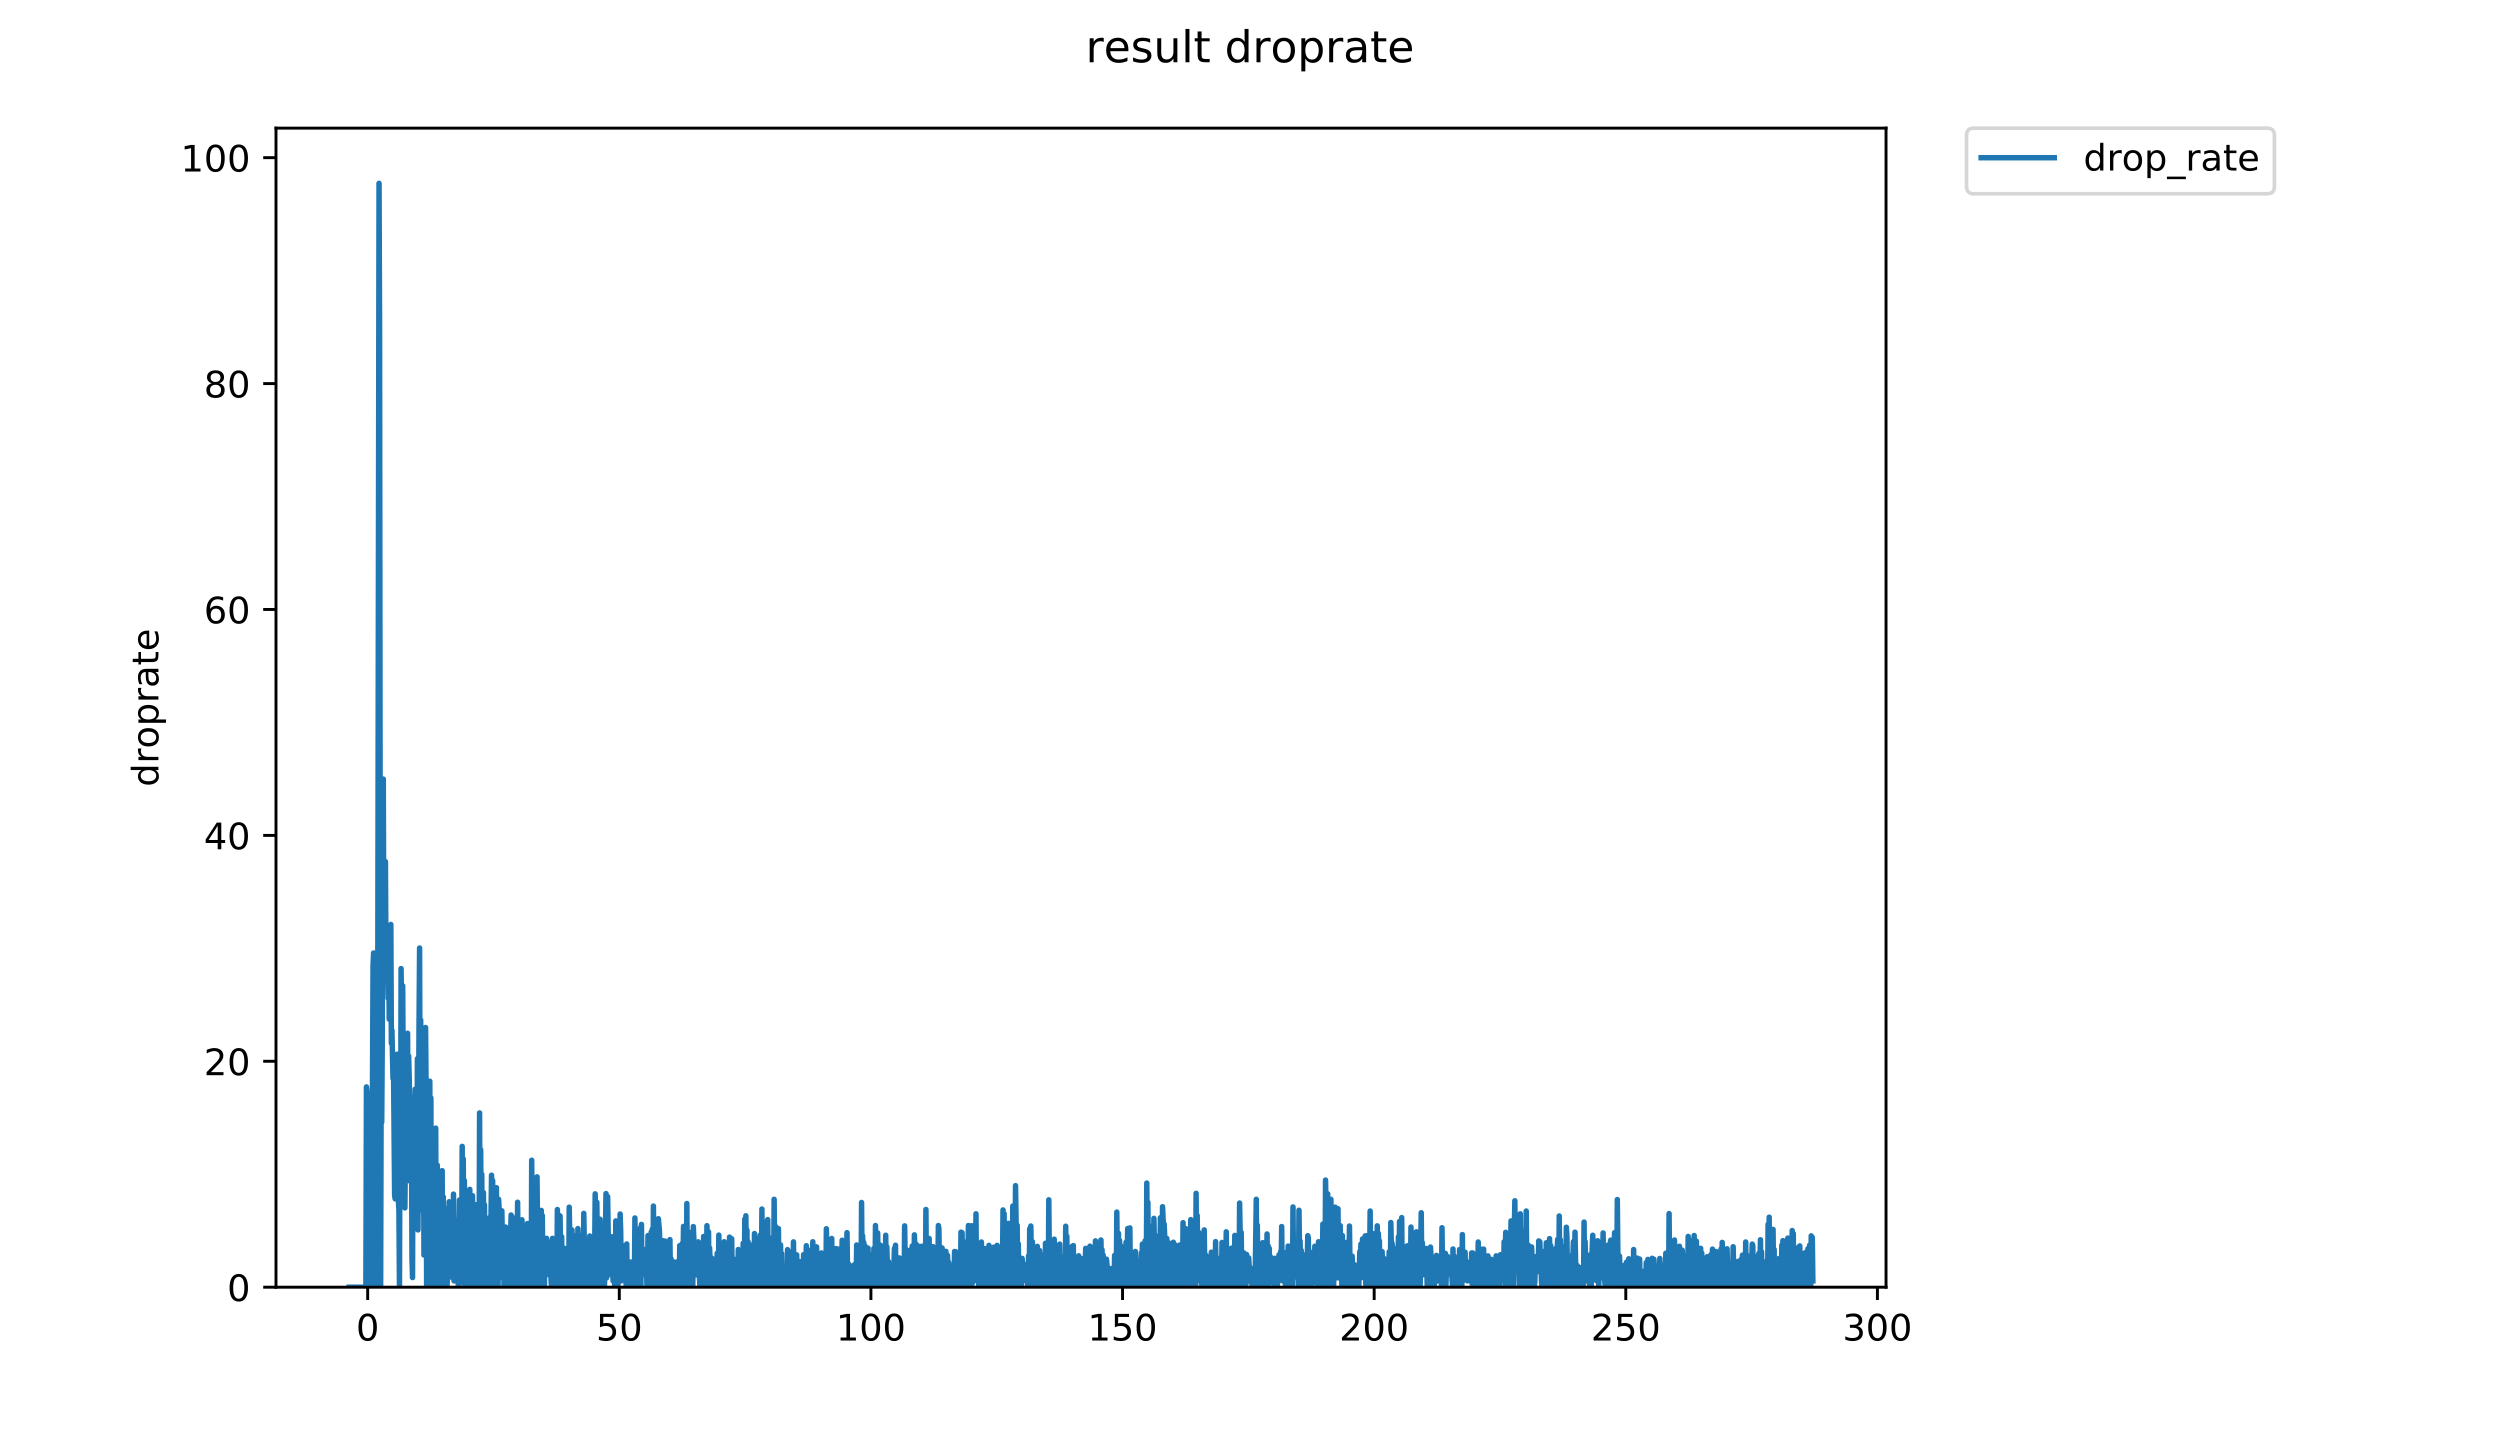 <?xml version="1.0" encoding="utf-8" standalone="no"?>
<!DOCTYPE svg PUBLIC "-//W3C//DTD SVG 1.1//EN"
  "http://www.w3.org/Graphics/SVG/1.1/DTD/svg11.dtd">
<!-- Created with matplotlib (https://matplotlib.org/) -->
<svg height="396pt" version="1.1" viewBox="0 0 684 396" width="684pt" xmlns="http://www.w3.org/2000/svg" xmlns:xlink="http://www.w3.org/1999/xlink">
 <defs>
  <style type="text/css">
*{stroke-linecap:butt;stroke-linejoin:round;}
  </style>
 </defs>
 <g id="figure_1">
  <g id="patch_1">
   <path d="M 0 396 
L 684 396 
L 684 0 
L 0 0 
z
" style="fill:#ffffff;"/>
  </g>
  <g id="axes_1">
   <g id="patch_2">
    <path d="M 75.51 352.174 
L 516.019 352.174 
L 516.019 35.062 
L 75.51 35.062 
z
" style="fill:#ffffff;"/>
   </g>
   <g id="matplotlib.axis_1">
    <g id="xtick_1">
     <g id="line2d_1">
      <defs>
       <path d="M 0 0 
L 0 3.5 
" id="m82c2bb81fe" style="stroke:#000000;stroke-width:0.8;"/>
      </defs>
      <g>
       <use style="stroke:#000000;stroke-width:0.8;" x="100.595" xlink:href="#m82c2bb81fe" y="352.174"/>
      </g>
     </g>
     <g id="text_1">
      <!-- 0 -->
      <defs>
       <path d="M 31.781 66.406 
Q 24.172 66.406 20.328 58.906 
Q 16.5 51.422 16.5 36.375 
Q 16.5 21.391 20.328 13.891 
Q 24.172 6.391 31.781 6.391 
Q 39.453 6.391 43.281 13.891 
Q 47.125 21.391 47.125 36.375 
Q 47.125 51.422 43.281 58.906 
Q 39.453 66.406 31.781 66.406 
z
M 31.781 74.219 
Q 44.047 74.219 50.516 64.516 
Q 56.984 54.828 56.984 36.375 
Q 56.984 17.969 50.516 8.266 
Q 44.047 -1.422 31.781 -1.422 
Q 19.531 -1.422 13.062 8.266 
Q 6.594 17.969 6.594 36.375 
Q 6.594 54.828 13.062 64.516 
Q 19.531 74.219 31.781 74.219 
z
" id="DejaVuSans-48"/>
      </defs>
      <g transform="translate(97.413 366.773)scale(0.1 -0.1)">
       <use xlink:href="#DejaVuSans-48"/>
      </g>
     </g>
    </g>
    <g id="xtick_2">
     <g id="line2d_2">
      <g>
       <use style="stroke:#000000;stroke-width:0.8;" x="169.439" xlink:href="#m82c2bb81fe" y="352.174"/>
      </g>
     </g>
     <g id="text_2">
      <!-- 50 -->
      <defs>
       <path d="M 10.797 72.906 
L 49.516 72.906 
L 49.516 64.594 
L 19.828 64.594 
L 19.828 46.734 
Q 21.969 47.469 24.109 47.828 
Q 26.266 48.188 28.422 48.188 
Q 40.625 48.188 47.75 41.5 
Q 54.891 34.812 54.891 23.391 
Q 54.891 11.625 47.562 5.094 
Q 40.234 -1.422 26.906 -1.422 
Q 22.312 -1.422 17.547 -0.641 
Q 12.797 0.141 7.719 1.703 
L 7.719 11.625 
Q 12.109 9.234 16.797 8.062 
Q 21.484 6.891 26.703 6.891 
Q 35.156 6.891 40.078 11.328 
Q 45.016 15.766 45.016 23.391 
Q 45.016 31 40.078 35.438 
Q 35.156 39.891 26.703 39.891 
Q 22.75 39.891 18.812 39.016 
Q 14.891 38.141 10.797 36.281 
z
" id="DejaVuSans-53"/>
      </defs>
      <g transform="translate(163.076 366.773)scale(0.1 -0.1)">
       <use xlink:href="#DejaVuSans-53"/>
       <use x="63.623" xlink:href="#DejaVuSans-48"/>
      </g>
     </g>
    </g>
    <g id="xtick_3">
     <g id="line2d_3">
      <g>
       <use style="stroke:#000000;stroke-width:0.8;" x="238.283" xlink:href="#m82c2bb81fe" y="352.174"/>
      </g>
     </g>
     <g id="text_3">
      <!-- 100 -->
      <defs>
       <path d="M 12.406 8.297 
L 28.516 8.297 
L 28.516 63.922 
L 10.984 60.406 
L 10.984 69.391 
L 28.422 72.906 
L 38.281 72.906 
L 38.281 8.297 
L 54.391 8.297 
L 54.391 0 
L 12.406 0 
z
" id="DejaVuSans-49"/>
      </defs>
      <g transform="translate(228.739 366.773)scale(0.1 -0.1)">
       <use xlink:href="#DejaVuSans-49"/>
       <use x="63.623" xlink:href="#DejaVuSans-48"/>
       <use x="127.246" xlink:href="#DejaVuSans-48"/>
      </g>
     </g>
    </g>
    <g id="xtick_4">
     <g id="line2d_4">
      <g>
       <use style="stroke:#000000;stroke-width:0.8;" x="307.128" xlink:href="#m82c2bb81fe" y="352.174"/>
      </g>
     </g>
     <g id="text_4">
      <!-- 150 -->
      <g transform="translate(297.584 366.773)scale(0.1 -0.1)">
       <use xlink:href="#DejaVuSans-49"/>
       <use x="63.623" xlink:href="#DejaVuSans-53"/>
       <use x="127.246" xlink:href="#DejaVuSans-48"/>
      </g>
     </g>
    </g>
    <g id="xtick_5">
     <g id="line2d_5">
      <g>
       <use style="stroke:#000000;stroke-width:0.8;" x="375.972" xlink:href="#m82c2bb81fe" y="352.174"/>
      </g>
     </g>
     <g id="text_5">
      <!-- 200 -->
      <defs>
       <path d="M 19.188 8.297 
L 53.609 8.297 
L 53.609 0 
L 7.328 0 
L 7.328 8.297 
Q 12.938 14.109 22.625 23.891 
Q 32.328 33.688 34.812 36.531 
Q 39.547 41.844 41.422 45.531 
Q 43.312 49.219 43.312 52.781 
Q 43.312 58.594 39.234 62.25 
Q 35.156 65.922 28.609 65.922 
Q 23.969 65.922 18.812 64.312 
Q 13.672 62.703 7.812 59.422 
L 7.812 69.391 
Q 13.766 71.781 18.938 73 
Q 24.125 74.219 28.422 74.219 
Q 39.75 74.219 46.484 68.547 
Q 53.219 62.891 53.219 53.422 
Q 53.219 48.922 51.531 44.891 
Q 49.859 40.875 45.406 35.406 
Q 44.188 33.984 37.641 27.219 
Q 31.109 20.453 19.188 8.297 
z
" id="DejaVuSans-50"/>
      </defs>
      <g transform="translate(366.428 366.773)scale(0.1 -0.1)">
       <use xlink:href="#DejaVuSans-50"/>
       <use x="63.623" xlink:href="#DejaVuSans-48"/>
       <use x="127.246" xlink:href="#DejaVuSans-48"/>
      </g>
     </g>
    </g>
    <g id="xtick_6">
     <g id="line2d_6">
      <g>
       <use style="stroke:#000000;stroke-width:0.8;" x="444.816" xlink:href="#m82c2bb81fe" y="352.174"/>
      </g>
     </g>
     <g id="text_6">
      <!-- 250 -->
      <g transform="translate(435.273 366.773)scale(0.1 -0.1)">
       <use xlink:href="#DejaVuSans-50"/>
       <use x="63.623" xlink:href="#DejaVuSans-53"/>
       <use x="127.246" xlink:href="#DejaVuSans-48"/>
      </g>
     </g>
    </g>
    <g id="xtick_7">
     <g id="line2d_7">
      <g>
       <use style="stroke:#000000;stroke-width:0.8;" x="513.661" xlink:href="#m82c2bb81fe" y="352.174"/>
      </g>
     </g>
     <g id="text_7">
      <!-- 300 -->
      <defs>
       <path d="M 40.578 39.312 
Q 47.656 37.797 51.625 33 
Q 55.609 28.219 55.609 21.188 
Q 55.609 10.406 48.188 4.484 
Q 40.766 -1.422 27.094 -1.422 
Q 22.516 -1.422 17.656 -0.516 
Q 12.797 0.391 7.625 2.203 
L 7.625 11.719 
Q 11.719 9.328 16.594 8.109 
Q 21.484 6.891 26.812 6.891 
Q 36.078 6.891 40.938 10.547 
Q 45.797 14.203 45.797 21.188 
Q 45.797 27.641 41.281 31.266 
Q 36.766 34.906 28.719 34.906 
L 20.219 34.906 
L 20.219 43.016 
L 29.109 43.016 
Q 36.375 43.016 40.234 45.922 
Q 44.094 48.828 44.094 54.297 
Q 44.094 59.906 40.109 62.906 
Q 36.141 65.922 28.719 65.922 
Q 24.656 65.922 20.016 65.031 
Q 15.375 64.156 9.812 62.312 
L 9.812 71.094 
Q 15.438 72.656 20.344 73.438 
Q 25.25 74.219 29.594 74.219 
Q 40.828 74.219 47.359 69.109 
Q 53.906 64.016 53.906 55.328 
Q 53.906 49.266 50.438 45.094 
Q 46.969 40.922 40.578 39.312 
z
" id="DejaVuSans-51"/>
      </defs>
      <g transform="translate(504.117 366.773)scale(0.1 -0.1)">
       <use xlink:href="#DejaVuSans-51"/>
       <use x="63.623" xlink:href="#DejaVuSans-48"/>
       <use x="127.246" xlink:href="#DejaVuSans-48"/>
      </g>
     </g>
    </g>
   </g>
   <g id="matplotlib.axis_2">
    <g id="ytick_1">
     <g id="line2d_8">
      <defs>
       <path d="M 0 0 
L -3.5 0 
" id="md987596ad1" style="stroke:#000000;stroke-width:0.8;"/>
      </defs>
      <g>
       <use style="stroke:#000000;stroke-width:0.8;" x="75.51" xlink:href="#md987596ad1" y="352.174"/>
      </g>
     </g>
     <g id="text_8">
      <!-- 0 -->
      <g transform="translate(62.148 355.973)scale(0.1 -0.1)">
       <use xlink:href="#DejaVuSans-48"/>
      </g>
     </g>
    </g>
    <g id="ytick_2">
     <g id="line2d_9">
      <g>
       <use style="stroke:#000000;stroke-width:0.8;" x="75.51" xlink:href="#md987596ad1" y="290.367"/>
      </g>
     </g>
     <g id="text_9">
      <!-- 20 -->
      <g transform="translate(55.785 294.166)scale(0.1 -0.1)">
       <use xlink:href="#DejaVuSans-50"/>
       <use x="63.623" xlink:href="#DejaVuSans-48"/>
      </g>
     </g>
    </g>
    <g id="ytick_3">
     <g id="line2d_10">
      <g>
       <use style="stroke:#000000;stroke-width:0.8;" x="75.51" xlink:href="#md987596ad1" y="228.56"/>
      </g>
     </g>
     <g id="text_10">
      <!-- 40 -->
      <defs>
       <path d="M 37.797 64.312 
L 12.891 25.391 
L 37.797 25.391 
z
M 35.203 72.906 
L 47.609 72.906 
L 47.609 25.391 
L 58.016 25.391 
L 58.016 17.188 
L 47.609 17.188 
L 47.609 0 
L 37.797 0 
L 37.797 17.188 
L 4.891 17.188 
L 4.891 26.703 
z
" id="DejaVuSans-52"/>
      </defs>
      <g transform="translate(55.785 232.36)scale(0.1 -0.1)">
       <use xlink:href="#DejaVuSans-52"/>
       <use x="63.623" xlink:href="#DejaVuSans-48"/>
      </g>
     </g>
    </g>
    <g id="ytick_4">
     <g id="line2d_11">
      <g>
       <use style="stroke:#000000;stroke-width:0.8;" x="75.51" xlink:href="#md987596ad1" y="166.753"/>
      </g>
     </g>
     <g id="text_11">
      <!-- 60 -->
      <defs>
       <path d="M 33.016 40.375 
Q 26.375 40.375 22.484 35.828 
Q 18.609 31.297 18.609 23.391 
Q 18.609 15.531 22.484 10.953 
Q 26.375 6.391 33.016 6.391 
Q 39.656 6.391 43.531 10.953 
Q 47.406 15.531 47.406 23.391 
Q 47.406 31.297 43.531 35.828 
Q 39.656 40.375 33.016 40.375 
z
M 52.594 71.297 
L 52.594 62.312 
Q 48.875 64.062 45.094 64.984 
Q 41.312 65.922 37.594 65.922 
Q 27.828 65.922 22.672 59.328 
Q 17.531 52.734 16.797 39.406 
Q 19.672 43.656 24.016 45.922 
Q 28.375 48.188 33.594 48.188 
Q 44.578 48.188 50.953 41.516 
Q 57.328 34.859 57.328 23.391 
Q 57.328 12.156 50.688 5.359 
Q 44.047 -1.422 33.016 -1.422 
Q 20.359 -1.422 13.672 8.266 
Q 6.984 17.969 6.984 36.375 
Q 6.984 53.656 15.188 63.938 
Q 23.391 74.219 37.203 74.219 
Q 40.922 74.219 44.703 73.484 
Q 48.484 72.75 52.594 71.297 
z
" id="DejaVuSans-54"/>
      </defs>
      <g transform="translate(55.785 170.553)scale(0.1 -0.1)">
       <use xlink:href="#DejaVuSans-54"/>
       <use x="63.623" xlink:href="#DejaVuSans-48"/>
      </g>
     </g>
    </g>
    <g id="ytick_5">
     <g id="line2d_12">
      <g>
       <use style="stroke:#000000;stroke-width:0.8;" x="75.51" xlink:href="#md987596ad1" y="104.946"/>
      </g>
     </g>
     <g id="text_12">
      <!-- 80 -->
      <defs>
       <path d="M 31.781 34.625 
Q 24.75 34.625 20.719 30.859 
Q 16.703 27.094 16.703 20.516 
Q 16.703 13.922 20.719 10.156 
Q 24.75 6.391 31.781 6.391 
Q 38.812 6.391 42.859 10.172 
Q 46.922 13.969 46.922 20.516 
Q 46.922 27.094 42.891 30.859 
Q 38.875 34.625 31.781 34.625 
z
M 21.922 38.812 
Q 15.578 40.375 12.031 44.719 
Q 8.5 49.078 8.5 55.328 
Q 8.5 64.062 14.719 69.141 
Q 20.953 74.219 31.781 74.219 
Q 42.672 74.219 48.875 69.141 
Q 55.078 64.062 55.078 55.328 
Q 55.078 49.078 51.531 44.719 
Q 48 40.375 41.703 38.812 
Q 48.828 37.156 52.797 32.312 
Q 56.781 27.484 56.781 20.516 
Q 56.781 9.906 50.312 4.234 
Q 43.844 -1.422 31.781 -1.422 
Q 19.734 -1.422 13.25 4.234 
Q 6.781 9.906 6.781 20.516 
Q 6.781 27.484 10.781 32.312 
Q 14.797 37.156 21.922 38.812 
z
M 18.312 54.391 
Q 18.312 48.734 21.844 45.562 
Q 25.391 42.391 31.781 42.391 
Q 38.141 42.391 41.719 45.562 
Q 45.312 48.734 45.312 54.391 
Q 45.312 60.062 41.719 63.234 
Q 38.141 66.406 31.781 66.406 
Q 25.391 66.406 21.844 63.234 
Q 18.312 60.062 18.312 54.391 
z
" id="DejaVuSans-56"/>
      </defs>
      <g transform="translate(55.785 108.746)scale(0.1 -0.1)">
       <use xlink:href="#DejaVuSans-56"/>
       <use x="63.623" xlink:href="#DejaVuSans-48"/>
      </g>
     </g>
    </g>
    <g id="ytick_6">
     <g id="line2d_13">
      <g>
       <use style="stroke:#000000;stroke-width:0.8;" x="75.51" xlink:href="#md987596ad1" y="43.14"/>
      </g>
     </g>
     <g id="text_13">
      <!-- 100 -->
      <g transform="translate(49.423 46.939)scale(0.1 -0.1)">
       <use xlink:href="#DejaVuSans-49"/>
       <use x="63.623" xlink:href="#DejaVuSans-48"/>
       <use x="127.246" xlink:href="#DejaVuSans-48"/>
      </g>
     </g>
    </g>
    <g id="text_14">
     <!-- droprate -->
     <defs>
      <path d="M 45.406 46.391 
L 45.406 75.984 
L 54.391 75.984 
L 54.391 0 
L 45.406 0 
L 45.406 8.203 
Q 42.578 3.328 38.25 0.953 
Q 33.938 -1.422 27.875 -1.422 
Q 17.969 -1.422 11.734 6.484 
Q 5.516 14.406 5.516 27.297 
Q 5.516 40.188 11.734 48.094 
Q 17.969 56 27.875 56 
Q 33.938 56 38.25 53.625 
Q 42.578 51.266 45.406 46.391 
z
M 14.797 27.297 
Q 14.797 17.391 18.875 11.75 
Q 22.953 6.109 30.078 6.109 
Q 37.203 6.109 41.297 11.75 
Q 45.406 17.391 45.406 27.297 
Q 45.406 37.203 41.297 42.844 
Q 37.203 48.484 30.078 48.484 
Q 22.953 48.484 18.875 42.844 
Q 14.797 37.203 14.797 27.297 
z
" id="DejaVuSans-100"/>
      <path d="M 41.109 46.297 
Q 39.594 47.172 37.812 47.578 
Q 36.031 48 33.891 48 
Q 26.266 48 22.188 43.047 
Q 18.109 38.094 18.109 28.812 
L 18.109 0 
L 9.078 0 
L 9.078 54.688 
L 18.109 54.688 
L 18.109 46.188 
Q 20.953 51.172 25.484 53.578 
Q 30.031 56 36.531 56 
Q 37.453 56 38.578 55.875 
Q 39.703 55.766 41.062 55.516 
z
" id="DejaVuSans-114"/>
      <path d="M 30.609 48.391 
Q 23.391 48.391 19.188 42.75 
Q 14.984 37.109 14.984 27.297 
Q 14.984 17.484 19.156 11.844 
Q 23.344 6.203 30.609 6.203 
Q 37.797 6.203 41.984 11.859 
Q 46.188 17.531 46.188 27.297 
Q 46.188 37.016 41.984 42.703 
Q 37.797 48.391 30.609 48.391 
z
M 30.609 56 
Q 42.328 56 49.016 48.375 
Q 55.719 40.766 55.719 27.297 
Q 55.719 13.875 49.016 6.219 
Q 42.328 -1.422 30.609 -1.422 
Q 18.844 -1.422 12.172 6.219 
Q 5.516 13.875 5.516 27.297 
Q 5.516 40.766 12.172 48.375 
Q 18.844 56 30.609 56 
z
" id="DejaVuSans-111"/>
      <path d="M 18.109 8.203 
L 18.109 -20.797 
L 9.078 -20.797 
L 9.078 54.688 
L 18.109 54.688 
L 18.109 46.391 
Q 20.953 51.266 25.266 53.625 
Q 29.594 56 35.594 56 
Q 45.562 56 51.781 48.094 
Q 58.016 40.188 58.016 27.297 
Q 58.016 14.406 51.781 6.484 
Q 45.562 -1.422 35.594 -1.422 
Q 29.594 -1.422 25.266 0.953 
Q 20.953 3.328 18.109 8.203 
z
M 48.688 27.297 
Q 48.688 37.203 44.609 42.844 
Q 40.531 48.484 33.406 48.484 
Q 26.266 48.484 22.188 42.844 
Q 18.109 37.203 18.109 27.297 
Q 18.109 17.391 22.188 11.75 
Q 26.266 6.109 33.406 6.109 
Q 40.531 6.109 44.609 11.75 
Q 48.688 17.391 48.688 27.297 
z
" id="DejaVuSans-112"/>
      <path d="M 34.281 27.484 
Q 23.391 27.484 19.188 25 
Q 14.984 22.516 14.984 16.5 
Q 14.984 11.719 18.141 8.906 
Q 21.297 6.109 26.703 6.109 
Q 34.188 6.109 38.703 11.406 
Q 43.219 16.703 43.219 25.484 
L 43.219 27.484 
z
M 52.203 31.203 
L 52.203 0 
L 43.219 0 
L 43.219 8.297 
Q 40.141 3.328 35.547 0.953 
Q 30.953 -1.422 24.312 -1.422 
Q 15.922 -1.422 10.953 3.297 
Q 6 8.016 6 15.922 
Q 6 25.141 12.172 29.828 
Q 18.359 34.516 30.609 34.516 
L 43.219 34.516 
L 43.219 35.406 
Q 43.219 41.609 39.141 45 
Q 35.062 48.391 27.688 48.391 
Q 23 48.391 18.547 47.266 
Q 14.109 46.141 10.016 43.891 
L 10.016 52.203 
Q 14.938 54.109 19.578 55.047 
Q 24.219 56 28.609 56 
Q 40.484 56 46.344 49.844 
Q 52.203 43.703 52.203 31.203 
z
" id="DejaVuSans-97"/>
      <path d="M 18.312 70.219 
L 18.312 54.688 
L 36.812 54.688 
L 36.812 47.703 
L 18.312 47.703 
L 18.312 18.016 
Q 18.312 11.328 20.141 9.422 
Q 21.969 7.516 27.594 7.516 
L 36.812 7.516 
L 36.812 0 
L 27.594 0 
Q 17.188 0 13.234 3.875 
Q 9.281 7.766 9.281 18.016 
L 9.281 47.703 
L 2.688 47.703 
L 2.688 54.688 
L 9.281 54.688 
L 9.281 70.219 
z
" id="DejaVuSans-116"/>
      <path d="M 56.203 29.594 
L 56.203 25.203 
L 14.891 25.203 
Q 15.484 15.922 20.484 11.062 
Q 25.484 6.203 34.422 6.203 
Q 39.594 6.203 44.453 7.469 
Q 49.312 8.734 54.109 11.281 
L 54.109 2.781 
Q 49.266 0.734 44.188 -0.344 
Q 39.109 -1.422 33.891 -1.422 
Q 20.797 -1.422 13.156 6.188 
Q 5.516 13.812 5.516 26.812 
Q 5.516 40.234 12.766 48.109 
Q 20.016 56 32.328 56 
Q 43.359 56 49.781 48.891 
Q 56.203 41.797 56.203 29.594 
z
M 47.219 32.234 
Q 47.125 39.594 43.094 43.984 
Q 39.062 48.391 32.422 48.391 
Q 24.906 48.391 20.391 44.141 
Q 15.875 39.891 15.188 32.172 
z
" id="DejaVuSans-101"/>
     </defs>
     <g transform="translate(43.343 215.236)rotate(-90)scale(0.1 -0.1)">
      <use xlink:href="#DejaVuSans-100"/>
      <use x="63.477" xlink:href="#DejaVuSans-114"/>
      <use x="104.559" xlink:href="#DejaVuSans-111"/>
      <use x="165.74" xlink:href="#DejaVuSans-112"/>
      <use x="229.217" xlink:href="#DejaVuSans-114"/>
      <use x="270.33" xlink:href="#DejaVuSans-97"/>
      <use x="331.609" xlink:href="#DejaVuSans-116"/>
      <use x="370.818" xlink:href="#DejaVuSans-101"/>
     </g>
    </g>
   </g>
   <g id="line2d_14">
    <path clip-path="url(#p43227c423d)" d="M 95.533 352.174 
L 100.107 352.174 
L 100.259 297.387 
L 100.411 298.834 
L 100.563 352.174 
L 101.459 352.174 
L 101.611 304.761 
L 101.764 328.532 
L 102.065 264.12 
L 102.217 260.734 
L 102.366 352.174 
L 102.513 325.911 
L 102.663 352.174 
L 102.809 352.174 
L 102.96 318.88 
L 103.113 314.921 
L 103.259 332.86 
L 103.705 50.163 
L 103.851 89.317 
L 104.142 352.174 
L 104.287 295.665 
L 104.432 307.014 
L 104.577 286.271 
L 104.722 226.074 
L 104.868 213.153 
L 105.016 259.29 
L 105.454 235.739 
L 105.607 264.361 
L 105.757 266.426 
L 105.907 264.001 
L 106.052 264.511 
L 106.198 273.139 
L 106.345 258.501 
L 106.492 278.844 
L 106.639 261.746 
L 106.786 278.427 
L 106.933 252.935 
L 107.079 285.451 
L 107.232 281.901 
L 107.524 295.108 
L 107.669 292.676 
L 107.97 327.141 
L 108.119 328.004 
L 108.411 302.869 
L 108.557 305.377 
L 108.703 288.419 
L 108.996 328.266 
L 109.145 331.34 
L 109.296 352.174 
L 109.442 303.01 
L 109.588 330.037 
L 109.733 265.011 
L 110.025 287.022 
L 110.174 269.707 
L 110.326 295.291 
L 110.478 286.981 
L 110.628 328.997 
L 110.776 330.472 
L 110.931 313.024 
L 111.084 311.645 
L 111.229 307.272 
L 111.374 314.769 
L 111.519 282.708 
L 111.664 322.953 
L 111.809 288.942 
L 112.114 301.374 
L 112.421 323.387 
L 112.574 308.268 
L 112.72 344.25 
L 112.866 349.54 
L 113.014 305.906 
L 113.162 323.447 
L 113.312 309.994 
L 113.461 308.15 
L 113.613 297.987 
L 113.761 304.296 
L 114.056 328.537 
L 114.202 289.663 
L 114.35 336.505 
L 114.653 279.705 
L 114.8 259.376 
L 114.948 313.001 
L 115.096 279.05 
L 115.544 331.123 
L 115.698 321.777 
L 115.849 302.932 
L 115.995 343.37 
L 116.141 290.367 
L 116.286 297.274 
L 116.431 281.132 
L 116.577 297.431 
L 116.724 352.174 
L 116.869 352.174 
L 117.158 303.192 
L 117.303 310.316 
L 117.45 350.413 
L 117.595 295.826 
L 117.741 352.174 
L 117.89 300.381 
L 118.037 349.548 
L 118.186 327 
L 118.334 328.67 
L 118.481 332.039 
L 118.774 310.911 
L 118.919 352.174 
L 119.064 348.622 
L 119.209 308.661 
L 119.355 352.174 
L 119.502 351.294 
L 119.648 318.812 
L 119.795 350.418 
L 119.941 321.359 
L 120.09 352.174 
L 120.241 349.613 
L 120.389 325.188 
L 120.684 336.461 
L 120.832 352.174 
L 120.977 320.297 
L 121.122 352.174 
L 121.268 327.451 
L 121.413 348.622 
L 121.565 352.174 
L 121.714 330.594 
L 121.86 352.174 
L 122.01 332.264 
L 122.155 352.174 
L 122.3 352.174 
L 122.445 348.622 
L 122.591 335.35 
L 122.736 342.462 
L 122.886 328.802 
L 123.034 348.712 
L 123.185 345.326 
L 123.331 335.493 
L 123.48 345.21 
L 123.628 329.541 
L 123.775 349.563 
L 123.925 345.288 
L 124.072 326.714 
L 124.221 350.448 
L 124.369 336.505 
L 124.517 336.461 
L 124.664 339.079 
L 124.812 337.375 
L 124.96 340.825 
L 125.108 333.842 
L 125.255 348.682 
L 125.401 352.174 
L 125.703 328.337 
L 125.854 350.467 
L 126.151 339.116 
L 126.301 343.59 
L 126.452 313.652 
L 126.6 350.438 
L 126.751 317.076 
L 126.9 351.316 
L 127.051 322.988 
L 127.198 352.174 
L 127.346 328.67 
L 127.495 345.249 
L 127.94 327.8 
L 128.087 338.207 
L 128.236 332.208 
L 128.384 352.174 
L 128.533 325.414 
L 128.682 347.846 
L 128.981 335.999 
L 129.129 352.174 
L 129.278 327.141 
L 129.425 351.299 
L 129.577 336.85 
L 129.73 343.731 
L 129.875 330.1 
L 130.168 352.174 
L 130.317 329.604 
L 130.461 345.049 
L 130.61 335.681 
L 130.761 352.174 
L 131.061 352.174 
L 131.212 304.499 
L 131.362 351.316 
L 131.509 314.53 
L 131.658 335.727 
L 131.808 321.271 
L 131.956 343.469 
L 132.105 328.004 
L 132.255 326.277 
L 132.403 335.727 
L 132.552 329.667 
L 132.702 352.174 
L 132.85 341.757 
L 133.001 352.174 
L 133.148 339.952 
L 133.298 342.652 
L 133.447 337.581 
L 133.596 337.417 
L 133.741 345.111 
L 133.891 333.183 
L 134.041 352.174 
L 134.338 333.023 
L 134.485 321.533 
L 134.633 352.174 
L 134.784 322.988 
L 135.081 350.433 
L 135.527 329.283 
L 135.677 352.174 
L 135.823 324.958 
L 135.972 348.692 
L 136.121 334.046 
L 136.271 352.174 
L 136.42 328.138 
L 136.566 330.923 
L 136.713 349.548 
L 136.859 333.737 
L 137.009 346.115 
L 137.156 333.023 
L 137.304 331.282 
L 137.6 347.759 
L 137.75 342.679 
L 137.898 352.174 
L 138.044 352.174 
L 138.194 335.819 
L 138.343 335.727 
L 138.489 345.171 
L 138.641 336.892 
L 138.791 338.401 
L 138.944 337.781 
L 139.09 352.174 
L 139.239 345.249 
L 139.391 345.401 
L 139.543 344.512 
L 139.845 332.43 
L 139.995 347.87 
L 140.142 332.969 
L 140.295 352.174 
L 140.441 346.046 
L 140.588 350.423 
L 140.737 347.834 
L 140.882 349.51 
L 141.171 345.049 
L 141.318 352.174 
L 141.463 352.174 
L 141.614 328.932 
L 141.765 344.491 
L 141.912 340.793 
L 142.059 343.444 
L 142.206 348.662 
L 142.359 337.781 
L 142.511 351.332 
L 142.662 352.174 
L 142.808 333.737 
L 142.962 345.438 
L 143.117 340.544 
L 143.272 343.011 
L 143.426 337.975 
L 143.575 352.174 
L 143.867 340.663 
L 144.159 349.518 
L 144.307 334.764 
L 144.451 352.174 
L 144.596 335.204 
L 144.74 352.174 
L 145.329 352.174 
L 145.474 317.441 
L 145.618 338.777 
L 145.763 335.253 
L 146.053 341.548 
L 146.198 342.378 
L 146.346 352.174 
L 146.491 326.495 
L 146.783 341.669 
L 146.928 321.981 
L 147.217 350.388 
L 147.361 352.174 
L 147.506 334.362 
L 147.65 342.349 
L 147.795 341.487 
L 147.94 351.286 
L 148.088 331.163 
L 148.232 352.174 
L 148.376 332.581 
L 148.521 348.612 
L 148.665 345.029 
L 148.955 352.174 
L 149.1 339.742 
L 149.244 345.049 
L 149.389 343.268 
L 149.533 338.815 
L 149.678 347.708 
L 149.827 343.493 
L 149.98 347.952 
L 150.133 345.438 
L 150.286 348.806 
L 150.438 342.886 
L 150.874 352.174 
L 151.019 339.706 
L 151.163 338.815 
L 151.453 349.502 
L 151.745 342.406 
L 151.896 341.015 
L 152.049 342.042 
L 152.349 352.174 
L 152.494 330.923 
L 152.64 352.174 
L 152.791 335.954 
L 152.941 332.485 
L 153.087 347.759 
L 153.232 332.693 
L 153.523 352.174 
L 153.672 338.363 
L 153.817 352.174 
L 154.107 341.518 
L 154.255 350.423 
L 154.399 341.518 
L 154.544 347.721 
L 154.689 345.09 
L 154.841 346.198 
L 154.995 344.596 
L 155.148 352.174 
L 155.301 342.886 
L 155.445 352.174 
L 155.592 352.174 
L 155.738 330.288 
L 156.036 347.038 
L 156.183 337.291 
L 156.327 352.174 
L 156.476 336.505 
L 156.628 343.684 
L 156.78 343.731 
L 156.932 352.174 
L 157.084 352.174 
L 157.236 340.353 
L 157.536 345.151 
L 157.68 352.174 
L 157.825 337.925 
L 157.97 352.174 
L 158.114 336.144 
L 158.404 349.518 
L 158.55 338.006 
L 158.695 347.747 
L 158.849 342.861 
L 158.995 352.174 
L 159.578 352.174 
L 159.725 331.982 
L 160.019 348.662 
L 160.172 342.014 
L 160.322 342.705 
L 160.471 351.311 
L 160.62 346.98 
L 160.768 346.115 
L 160.917 348.702 
L 161.064 339.952 
L 161.213 351.309 
L 161.36 338.167 
L 161.511 350.467 
L 161.656 340.696 
L 161.803 352.174 
L 161.95 339.952 
L 162.104 352.174 
L 162.254 341.045 
L 162.4 344.25 
L 162.545 352.174 
L 162.692 343.395 
L 162.839 326.641 
L 162.991 335.194 
L 163.288 328.932 
L 163.582 352.174 
L 163.728 337.249 
L 163.878 352.174 
L 164.023 352.174 
L 164.168 333.579 
L 164.321 350.481 
L 164.466 339.777 
L 164.612 350.413 
L 164.763 347.882 
L 165.057 349.525 
L 165.206 349.584 
L 165.359 352.174 
L 165.504 347.759 
L 165.801 326.568 
L 165.954 349.627 
L 166.101 329.541 
L 166.247 327.381 
L 166.54 345.976 
L 166.686 339.813 
L 166.834 348.702 
L 166.985 343.614 
L 167.138 342.861 
L 167.286 338.363 
L 167.436 346.995 
L 167.588 345.382 
L 167.738 350.457 
L 167.885 342.544 
L 168.033 343.469 
L 168.181 352.174 
L 168.331 352.174 
L 168.48 334.046 
L 168.629 348.721 
L 168.778 341.786 
L 168.93 350.467 
L 169.079 352.174 
L 169.225 342.517 
L 169.523 338.285 
L 169.67 332.152 
L 169.823 336.892 
L 169.971 350.438 
L 170.122 346.198 
L 170.274 348.778 
L 170.424 346.182 
L 170.573 349.577 
L 170.722 340.889 
L 170.867 344.205 
L 171.012 341.518 
L 171.165 343.707 
L 171.316 352.174 
L 171.468 340.353 
L 171.619 351.318 
L 171.771 348.787 
L 171.917 352.174 
L 172.069 345.363 
L 172.214 350.403 
L 172.367 348.797 
L 172.516 345.288 
L 172.672 352.174 
L 172.816 346.861 
L 173.111 352.174 
L 173.56 352.174 
L 173.71 333.236 
L 173.861 347.894 
L 174.009 341.786 
L 174.154 348.632 
L 174.3 345.111 
L 174.448 349.555 
L 174.749 349.606 
L 174.898 352.174 
L 175.046 350.433 
L 175.197 335.954 
L 175.346 352.174 
L 175.496 335.006 
L 175.647 348.759 
L 175.799 342.809 
L 175.948 348.731 
L 176.251 343.637 
L 176.399 344.383 
L 176.55 341.902 
L 176.701 343.637 
L 176.852 343.661 
L 177.001 352.174 
L 177.146 352.174 
L 177.292 338.047 
L 177.442 340.123 
L 177.593 345.326 
L 177.738 344.25 
L 177.885 344.273 
L 178.034 349.57 
L 178.179 337.078 
L 178.325 339.848 
L 178.471 336.281 
L 178.62 352.174 
L 178.771 329.978 
L 178.922 346.247 
L 179.074 341.986 
L 179.375 350.448 
L 179.525 343.566 
L 179.677 341.958 
L 179.828 352.174 
L 179.977 352.174 
L 180.128 333.445 
L 180.433 336.892 
L 180.735 352.174 
L 180.881 343.42 
L 181.029 346.081 
L 181.329 339.439 
L 181.482 346.231 
L 181.635 340.385 
L 181.788 352.174 
L 181.941 339.543 
L 182.095 343.822 
L 182.248 351.334 
L 182.402 346.296 
L 182.548 350.423 
L 182.698 343.542 
L 182.846 350.438 
L 182.995 345.23 
L 183.141 349.54 
L 183.29 339.153 
L 183.437 352.174 
L 183.585 344.361 
L 183.881 350.457 
L 184.033 347.906 
L 184.331 349.606 
L 184.48 345.288 
L 184.632 352.174 
L 184.783 348.778 
L 184.935 352.174 
L 185.082 346.936 
L 185.229 352.174 
L 185.377 345.19 
L 185.527 352.174 
L 185.678 345.345 
L 185.827 352.174 
L 185.974 340.793 
L 186.121 351.304 
L 186.274 342.835 
L 186.421 351.301 
L 186.568 349.54 
L 186.718 340.156 
L 186.87 344.512 
L 187.016 335.541 
L 187.319 352.174 
L 187.772 352.174 
L 187.919 329.283 
L 188.069 352.174 
L 188.219 341.015 
L 188.364 348.622 
L 188.51 337.164 
L 188.655 352.174 
L 188.801 341.548 
L 188.947 352.174 
L 189.099 343.661 
L 189.247 342.598 
L 189.543 352.174 
L 189.691 335.588 
L 189.989 342.705 
L 190.138 346.995 
L 190.288 346.132 
L 190.441 348.797 
L 190.594 342.097 
L 190.747 340.385 
L 190.893 346.011 
L 191.038 339.777 
L 191.188 347.87 
L 191.341 348.797 
L 191.494 352.174 
L 191.64 345.151 
L 191.786 352.174 
L 191.932 343.319 
L 192.078 352.174 
L 192.369 346.861 
L 192.518 338.285 
L 192.67 352.174 
L 192.822 344.533 
L 192.974 346.231 
L 193.126 352.174 
L 193.273 352.174 
L 193.418 335.35 
L 193.707 352.174 
L 193.852 337.034 
L 193.996 352.174 
L 194.141 341.456 
L 194.43 349.495 
L 194.725 344.205 
L 194.877 352.174 
L 195.029 346.264 
L 195.182 352.174 
L 195.484 347.87 
L 195.635 350.471 
L 195.78 345.976 
L 195.93 348.721 
L 196.236 342.886 
L 196.525 352.174 
L 196.669 337.925 
L 196.814 350.393 
L 196.959 346.831 
L 197.104 346.831 
L 197.253 352.174 
L 197.398 342.434 
L 197.543 350.393 
L 197.687 340.563 
L 197.831 340.563 
L 197.979 347.797 
L 198.124 339.742 
L 198.271 352.174 
L 198.416 343.319 
L 198.561 349.51 
L 198.707 346.861 
L 198.858 347.038 
L 199.003 346.011 
L 199.149 352.174 
L 199.296 340.793 
L 199.446 352.174 
L 199.597 338.477 
L 199.747 352.174 
L 199.896 339.19 
L 200.049 352.174 
L 200.194 338.93 
L 200.343 351.306 
L 200.49 345.21 
L 200.638 351.301 
L 200.788 345.288 
L 200.941 350.481 
L 201.093 344.575 
L 201.399 352.174 
L 201.843 352.174 
L 201.993 341.873 
L 202.146 344.575 
L 202.298 343.684 
L 202.446 347.846 
L 202.592 345.993 
L 202.737 349.51 
L 203.037 346.198 
L 203.183 352.174 
L 203.333 340.156 
L 203.485 352.174 
L 203.633 352.174 
L 203.777 333.526 
L 203.922 352.174 
L 204.067 332.637 
L 204.213 350.408 
L 204.362 336.549 
L 204.511 352.174 
L 204.656 339.742 
L 204.8 351.284 
L 204.947 345.131 
L 205.092 349.518 
L 205.237 348.622 
L 205.385 352.174 
L 205.538 346.28 
L 205.684 352.174 
L 205.829 340.63 
L 206.275 352.174 
L 206.426 337.499 
L 206.57 339.777 
L 206.86 352.174 
L 207.005 339.777 
L 207.44 352.174 
L 207.584 340.597 
L 207.732 342.544 
L 208.021 337.884 
L 208.166 340.63 
L 208.311 352.174 
L 208.456 330.8 
L 208.601 348.632 
L 208.89 338.815 
L 209.035 350.393 
L 209.182 343.395 
L 209.327 352.174 
L 209.472 349.518 
L 209.617 334.311 
L 209.908 346.876 
L 210.054 333.685 
L 210.2 352.174 
L 210.49 343.268 
L 210.634 352.174 
L 210.924 338.777 
L 211.222 346.861 
L 211.366 343.268 
L 211.511 344.136 
L 211.655 352.174 
L 211.8 328.128 
L 211.951 342.731 
L 212.099 345.268 
L 212.247 335.634 
L 212.397 347.87 
L 212.686 341.487 
L 212.83 352.174 
L 212.975 336.144 
L 213.12 352.174 
L 213.264 345.049 
L 213.409 345.94 
L 213.554 340.597 
L 213.699 352.174 
L 213.853 342.962 
L 214.007 352.174 
L 214.297 348.612 
L 214.441 347.721 
L 214.586 347.708 
L 214.734 346.951 
L 214.88 350.408 
L 215.025 349.533 
L 215.172 346.892 
L 215.319 352.174 
L 215.471 341.902 
L 215.623 352.174 
L 216.065 352.174 
L 216.21 345.049 
L 216.354 349.502 
L 216.499 349.502 
L 216.646 342.489 
L 216.946 352.174 
L 217.091 339.777 
L 217.235 352.174 
L 217.383 345.151 
L 217.532 352.174 
L 217.68 346.098 
L 217.825 350.398 
L 217.971 343.319 
L 218.115 352.174 
L 218.26 347.721 
L 218.404 351.284 
L 218.549 346.815 
L 218.693 350.393 
L 218.841 345.19 
L 218.985 350.393 
L 219.136 345.288 
L 219.287 352.174 
L 219.435 346.936 
L 219.724 350.388 
L 219.869 343.268 
L 220.017 346.951 
L 220.166 346.115 
L 220.316 352.174 
L 220.616 340.825 
L 220.762 352.174 
L 221.06 341.958 
L 221.209 352.174 
L 221.354 343.345 
L 221.505 352.174 
L 221.651 347.772 
L 221.796 346.861 
L 221.945 352.174 
L 222.092 344.273 
L 222.239 349.548 
L 222.384 339.742 
L 222.528 349.502 
L 222.673 345.049 
L 222.818 352.174 
L 222.962 351.281 
L 223.106 346.831 
L 223.258 352.174 
L 223.41 341.137 
L 223.561 352.174 
L 223.859 345.288 
L 224.157 351.318 
L 224.306 348.721 
L 224.452 348.662 
L 224.602 352.174 
L 224.754 342.809 
L 224.906 352.174 
L 225.055 348.721 
L 225.205 352.174 
L 225.354 346.98 
L 225.506 349.62 
L 225.656 346.165 
L 225.806 352.174 
L 225.95 352.174 
L 226.095 336.19 
L 226.248 343.684 
L 226.399 342.042 
L 226.689 351.286 
L 226.834 350.393 
L 226.979 345.94 
L 227.123 352.174 
L 227.269 343.268 
L 227.413 351.284 
L 227.558 338.854 
L 227.711 349.634 
L 227.864 347.122 
L 228.017 351.33 
L 228.169 342.886 
L 228.322 342.861 
L 228.473 346.247 
L 228.627 346.264 
L 228.772 341.609 
L 228.918 351.291 
L 229.063 345.049 
L 229.207 345.049 
L 229.356 348.702 
L 229.504 341.757 
L 229.652 350.433 
L 229.804 352.174 
L 230.257 352.174 
L 230.408 339.333 
L 230.561 349.641 
L 230.706 340.696 
L 230.851 352.174 
L 230.995 343.268 
L 231.141 352.174 
L 231.293 350.476 
L 231.446 345.419 
L 231.591 345.131 
L 231.739 337.249 
L 231.887 348.682 
L 232.033 346.892 
L 232.178 352.174 
L 232.324 345.993 
L 232.47 349.525 
L 232.771 349.634 
L 232.917 352.174 
L 233.213 347.052 
L 233.652 352.174 
L 233.799 345.993 
L 233.945 352.174 
L 234.241 352.174 
L 234.386 340.63 
L 234.539 352.174 
L 234.687 350.438 
L 234.837 345.326 
L 234.982 350.403 
L 235.282 346.231 
L 235.573 352.174 
L 235.723 328.997 
L 235.869 347.759 
L 236.016 338.127 
L 236.162 347.784 
L 236.309 339.883 
L 236.456 352.174 
L 236.602 340.761 
L 236.749 352.174 
L 236.896 352.174 
L 237.048 341.986 
L 237.199 341.93 
L 237.345 352.174 
L 237.49 341.487 
L 237.634 352.174 
L 237.779 345.049 
L 237.924 351.284 
L 238.068 343.268 
L 238.213 352.174 
L 238.358 349.518 
L 238.504 352.174 
L 238.649 344.182 
L 238.799 352.174 
L 238.946 352.174 
L 239.092 341.579 
L 239.384 352.174 
L 239.529 335.302 
L 239.674 347.759 
L 239.827 341.198 
L 239.98 352.174 
L 240.128 337.334 
L 240.274 350.413 
L 240.42 345.151 
L 240.567 352.174 
L 240.712 349.518 
L 240.857 340.663 
L 241.004 345.993 
L 241.151 343.469 
L 241.447 352.174 
L 241.594 346.907 
L 241.741 347.784 
L 241.892 349.606 
L 242.037 341.609 
L 242.183 350.403 
L 242.328 337.966 
L 242.481 347.941 
L 242.633 341.137 
L 242.929 352.174 
L 243.075 345.131 
L 243.221 352.174 
L 243.513 346.011 
L 243.807 352.174 
L 244.419 352.174 
L 244.717 341.579 
L 244.863 347.759 
L 245.009 340.696 
L 245.157 352.174 
L 245.308 345.326 
L 245.613 352.174 
L 245.759 346.063 
L 245.904 345.976 
L 246.049 344.159 
L 246.194 348.612 
L 246.338 346.831 
L 246.483 347.721 
L 246.628 352.174 
L 246.773 348.622 
L 246.919 348.642 
L 247.065 347.747 
L 247.213 352.174 
L 247.361 352.174 
L 247.507 335.398 
L 247.652 345.07 
L 247.797 344.205 
L 247.948 341.873 
L 248.097 345.288 
L 248.25 352.174 
L 248.402 352.174 
L 248.547 343.345 
L 248.692 344.182 
L 248.837 347.747 
L 248.983 342.406 
L 249.131 347.846 
L 249.281 341.873 
L 249.428 347.797 
L 249.577 340.921 
L 249.875 352.174 
L 250.028 347.952 
L 250.181 337.859 
L 250.334 343.754 
L 250.489 344.698 
L 250.642 340.385 
L 250.946 352.174 
L 251.099 352.174 
L 251.249 341.045 
L 251.398 349.584 
L 251.548 341.015 
L 251.7 345.345 
L 251.851 343.637 
L 251.997 352.174 
L 252.143 352.174 
L 252.293 340.952 
L 252.445 342.069 
L 252.596 350.457 
L 252.745 345.249 
L 252.894 344.405 
L 253.04 352.174 
L 253.186 352.174 
L 253.331 330.923 
L 253.48 352.174 
L 253.627 340.825 
L 253.777 351.311 
L 253.924 339.987 
L 254.069 344.182 
L 254.214 338.854 
L 254.36 352.174 
L 254.512 342.784 
L 254.665 344.596 
L 254.817 342.912 
L 255.122 352.174 
L 255.273 341.076 
L 255.571 350.438 
L 255.717 344.205 
L 255.861 347.734 
L 256.011 342.679 
L 256.157 352.174 
L 256.302 352.174 
L 256.448 341.579 
L 256.594 348.642 
L 256.738 335.302 
L 256.884 336.144 
L 257.029 347.747 
L 257.181 341.076 
L 257.327 352.174 
L 257.475 342.598 
L 257.62 352.174 
L 257.765 341.456 
L 257.91 352.174 
L 258.507 352.174 
L 258.797 342.378 
L 258.941 345.049 
L 259.086 352.174 
L 259.235 343.469 
L 259.383 350.433 
L 259.534 345.326 
L 259.685 351.32 
L 259.836 347.066 
L 259.988 346.231 
L 260.14 348.778 
L 260.292 346.264 
L 260.439 350.418 
L 260.587 348.702 
L 260.731 350.398 
L 260.877 345.976 
L 261.022 352.174 
L 261.167 342.406 
L 261.316 349.57 
L 261.462 342.462 
L 261.607 352.174 
L 261.755 352.174 
L 261.899 345.976 
L 262.047 346.011 
L 262.193 352.174 
L 262.338 352.174 
L 262.485 349.533 
L 262.631 344.228 
L 262.777 351.294 
L 262.923 337.121 
L 263.07 350.428 
L 263.217 337.249 
L 263.365 346.098 
L 263.511 342.462 
L 263.656 345.07 
L 263.8 343.268 
L 263.945 352.174 
L 264.09 344.159 
L 264.237 352.174 
L 264.526 339.706 
L 264.816 344.182 
L 264.961 335.302 
L 265.106 352.174 
L 265.251 339.777 
L 265.396 351.284 
L 265.542 352.174 
L 265.688 337.164 
L 265.833 335.35 
L 265.979 351.289 
L 266.124 338.854 
L 266.272 342.571 
L 266.423 335.909 
L 266.576 347.122 
L 266.729 342.042 
L 266.881 348.797 
L 267.028 332.096 
L 267.174 350.408 
L 267.322 339.987 
L 267.471 350.438 
L 267.617 342.544 
L 267.771 352.174 
L 267.923 347.941 
L 268.076 349.648 
L 268.222 342.517 
L 268.367 347.747 
L 268.513 339.813 
L 268.659 352.174 
L 268.805 342.462 
L 268.951 352.174 
L 269.103 343.661 
L 269.256 351.33 
L 269.402 341.609 
L 269.693 346.846 
L 269.839 344.228 
L 269.985 345.993 
L 270.131 352.174 
L 270.279 348.702 
L 270.427 349.563 
L 270.573 340.728 
L 270.865 349.525 
L 271.01 348.622 
L 271.156 346.861 
L 271.303 352.174 
L 271.448 345.131 
L 271.752 347.998 
L 271.904 341.227 
L 272.057 352.174 
L 272.667 352.174 
L 272.813 340.728 
L 272.96 341.639 
L 273.108 348.692 
L 273.253 342.434 
L 273.398 351.286 
L 273.548 349.577 
L 273.693 352.174 
L 273.986 346.907 
L 274.133 352.174 
L 274.28 346.029 
L 274.427 331.044 
L 274.574 352.174 
L 274.72 332.039 
L 274.868 346.907 
L 275.015 341.669 
L 275.161 344.205 
L 275.312 351.32 
L 275.463 352.174 
L 275.61 338.167 
L 275.76 351.316 
L 275.907 334.715 
L 276.054 345.131 
L 276.199 335.398 
L 276.345 352.174 
L 276.644 339.369 
L 276.948 352.174 
L 277.099 329.978 
L 277.55 349.54 
L 277.695 352.174 
L 277.844 324.396 
L 278.147 343.731 
L 278.299 335.241 
L 278.451 352.174 
L 278.604 340.321 
L 278.758 348.842 
L 278.91 344.533 
L 279.063 347.108 
L 279.214 346.231 
L 279.359 352.174 
L 279.507 350.423 
L 279.654 344.295 
L 279.949 349.555 
L 280.096 347.809 
L 280.242 348.652 
L 280.388 345.993 
L 280.68 350.398 
L 280.977 347.052 
L 281.125 352.174 
L 281.426 343.566 
L 281.577 352.174 
L 281.73 336.175 
L 281.883 350.49 
L 282.029 335.446 
L 282.18 343.637 
L 282.325 345.111 
L 282.471 339.742 
L 282.62 350.448 
L 282.77 349.577 
L 282.92 352.174 
L 283.07 352.174 
L 283.219 346.132 
L 283.371 352.174 
L 283.518 346.046 
L 283.671 352.174 
L 283.821 341.015 
L 283.967 352.174 
L 284.12 343.707 
L 284.275 352.174 
L 284.429 342.151 
L 284.575 352.174 
L 284.726 347.906 
L 284.874 352.174 
L 285.02 343.37 
L 285.165 351.286 
L 285.606 344.405 
L 285.751 351.291 
L 285.895 352.174 
L 286.046 340.156 
L 286.199 351.33 
L 286.351 352.174 
L 286.8 352.174 
L 286.951 328.271 
L 287.099 344.361 
L 287.248 339.987 
L 287.396 352.174 
L 287.542 340.728 
L 287.689 352.174 
L 287.835 344.228 
L 287.981 349.54 
L 288.132 341.902 
L 288.283 352.174 
L 288.43 339.042 
L 288.577 346.046 
L 288.725 340.825 
L 289.028 347.122 
L 289.176 346.081 
L 289.322 341.639 
L 289.469 352.174 
L 289.619 344.427 
L 289.773 352.174 
L 289.926 340.385 
L 290.077 349.613 
L 290.228 348.778 
L 290.384 347.19 
L 290.681 352.174 
L 290.832 346.165 
L 290.985 345.438 
L 291.136 347.066 
L 291.288 343.684 
L 291.437 352.174 
L 291.584 335.493 
L 291.731 352.174 
L 291.879 338.246 
L 292.025 352.174 
L 292.17 345.049 
L 292.317 352.174 
L 292.465 347.809 
L 292.614 350.453 
L 292.762 344.317 
L 292.909 352.174 
L 293.058 342.705 
L 293.208 352.174 
L 293.358 340.983 
L 293.507 348.721 
L 293.654 340.793 
L 293.803 352.174 
L 293.951 344.383 
L 294.099 352.174 
L 294.248 344.339 
L 294.395 352.174 
L 294.541 346.029 
L 294.687 349.51 
L 294.834 344.273 
L 294.982 352.174 
L 295.132 343.59 
L 295.282 346.165 
L 295.428 344.25 
L 295.578 352.174 
L 295.726 344.339 
L 295.871 351.289 
L 296.017 345.993 
L 296.163 352.174 
L 296.309 345.111 
L 296.455 352.174 
L 296.601 344.228 
L 296.746 345.111 
L 296.891 347.734 
L 297.037 341.548 
L 297.336 352.174 
L 297.481 348.632 
L 297.626 348.632 
L 297.773 346.876 
L 297.919 352.174 
L 298.215 340.952 
L 298.516 352.174 
L 298.669 349.641 
L 298.815 342.517 
L 298.964 352.174 
L 299.113 346.115 
L 299.26 351.296 
L 299.409 341.786 
L 299.558 352.174 
L 299.711 339.509 
L 299.862 352.174 
L 300.008 350.408 
L 300.156 350.433 
L 300.307 346.182 
L 300.458 352.174 
L 301.069 352.174 
L 301.218 339.262 
L 301.364 347.759 
L 301.515 341.93 
L 301.669 352.174 
L 301.815 343.37 
L 302.113 352.174 
L 302.263 348.731 
L 302.415 352.174 
L 302.568 352.174 
L 302.719 344.491 
L 302.863 345.976 
L 303.156 350.408 
L 303.46 347.08 
L 303.612 352.174 
L 303.758 347.797 
L 303.908 352.174 
L 304.06 347.08 
L 304.212 348.787 
L 304.359 347.784 
L 304.508 349.584 
L 304.661 349.627 
L 304.814 350.495 
L 304.961 343.469 
L 305.406 352.174 
L 305.558 331.629 
L 305.708 348.74 
L 305.859 352.174 
L 306.007 337.417 
L 306.152 352.174 
L 306.304 339.369 
L 306.455 347.052 
L 306.601 340.761 
L 306.754 352.174 
L 306.902 342.571 
L 307.05 342.598 
L 307.202 349.627 
L 307.353 344.512 
L 307.499 349.533 
L 307.647 350.433 
L 307.795 344.317 
L 307.94 352.174 
L 308.087 339.883 
L 308.236 351.306 
L 308.539 336.131 
L 308.688 348.702 
L 308.834 337.249 
L 308.98 352.174 
L 309.131 335.954 
L 309.281 351.313 
L 309.432 344.491 
L 309.582 352.174 
L 309.732 342.731 
L 309.885 352.174 
L 310.039 346.296 
L 310.19 352.174 
L 310.339 347.858 
L 310.488 351.311 
L 310.632 342.406 
L 310.78 352.174 
L 310.93 349.592 
L 311.074 352.174 
L 311.221 348.662 
L 311.367 352.174 
L 311.514 346.921 
L 311.659 352.174 
L 311.811 346.198 
L 311.959 349.577 
L 312.257 342.758 
L 312.408 349.613 
L 312.562 340.385 
L 312.715 347.149 
L 312.861 346.892 
L 313.011 343.566 
L 313.163 352.174 
L 313.314 339.474 
L 313.461 343.395 
L 313.611 352.174 
L 313.76 323.688 
L 313.908 347.834 
L 314.058 328.932 
L 314.207 346.132 
L 314.356 343.518 
L 314.662 352.174 
L 315.264 352.174 
L 315.41 335.35 
L 315.558 349.563 
L 315.709 333.341 
L 315.999 348.622 
L 316.148 345.23 
L 316.295 350.423 
L 316.447 342.784 
L 316.595 352.174 
L 316.744 347.846 
L 316.89 338.167 
L 317.036 338.93 
L 317.335 352.174 
L 317.484 333.183 
L 317.628 338.854 
L 317.92 352.174 
L 318.067 330.163 
L 318.358 336.281 
L 318.508 334.861 
L 318.653 338.047 
L 318.801 344.317 
L 318.947 342.517 
L 319.093 351.289 
L 319.238 338.854 
L 319.386 349.563 
L 319.538 341.137 
L 319.688 352.174 
L 319.838 340.089 
L 319.99 352.174 
L 320.144 348.806 
L 320.296 341.167 
L 320.444 346.995 
L 320.736 340.696 
L 320.881 350.398 
L 321.028 339.883 
L 321.18 352.174 
L 321.333 341.227 
L 321.479 346.907 
L 321.624 340.663 
L 321.77 350.398 
L 321.915 351.289 
L 322.206 342.434 
L 322.504 347.094 
L 322.65 345.111 
L 322.794 340.63 
L 322.94 352.174 
L 323.092 343.661 
L 323.243 348.759 
L 323.388 341.609 
L 323.536 352.174 
L 323.682 334.515 
L 323.835 349.634 
L 323.986 336.85 
L 324.138 352.174 
L 324.292 352.174 
L 324.445 336.175 
L 324.598 345.438 
L 324.744 340.761 
L 324.894 352.174 
L 325.189 340.156 
L 325.342 338.627 
L 325.495 345.438 
L 325.644 344.405 
L 325.789 333.685 
L 326.081 352.174 
L 326.226 341.609 
L 326.372 349.518 
L 326.518 344.205 
L 326.817 345.401 
L 326.963 352.174 
L 327.108 351.291 
L 327.254 326.495 
L 327.402 350.433 
L 327.553 332.539 
L 327.699 345.131 
L 327.847 346.046 
L 327.992 337.207 
L 328.142 345.23 
L 328.295 346.28 
L 328.448 344.616 
L 328.595 346.046 
L 328.741 352.174 
L 329.185 352.174 
L 329.331 349.525 
L 329.479 336.505 
L 329.629 347.882 
L 329.929 343.444 
L 330.077 352.174 
L 330.228 348.75 
L 330.379 352.174 
L 330.532 347.149 
L 330.68 352.174 
L 330.833 344.533 
L 330.978 350.408 
L 331.126 346.921 
L 331.274 352.174 
L 331.421 342.598 
L 331.566 352.174 
L 331.71 343.268 
L 331.855 352.174 
L 332.296 345.111 
L 332.441 351.284 
L 332.585 339.706 
L 332.73 349.495 
L 333.022 345.07 
L 333.169 344.25 
L 333.316 352.174 
L 333.461 348.642 
L 333.609 347.797 
L 333.753 347.734 
L 333.898 352.174 
L 334.046 348.682 
L 334.193 352.174 
L 334.341 339.952 
L 334.486 352.174 
L 334.631 350.393 
L 334.776 350.393 
L 334.921 345.958 
L 335.212 345.993 
L 335.357 351.286 
L 335.501 337.034 
L 335.648 352.174 
L 335.94 342.544 
L 336.087 346.907 
L 336.231 345.94 
L 336.378 346.907 
L 336.523 352.174 
L 336.672 341.698 
L 336.816 352.174 
L 336.961 341.487 
L 337.251 348.622 
L 337.548 341.609 
L 337.698 352.174 
L 337.843 338.006 
L 338.136 346.861 
L 338.281 346.831 
L 338.425 345.029 
L 338.57 352.174 
L 338.863 340.889 
L 339.007 350.393 
L 339.153 329.152 
L 339.456 345.401 
L 339.602 337.207 
L 339.746 352.174 
L 339.89 345.94 
L 340.037 345.976 
L 340.184 349.548 
L 340.335 342.784 
L 340.486 349.613 
L 340.775 345.049 
L 340.919 351.284 
L 341.064 343.243 
L 341.208 345.029 
L 341.353 350.393 
L 341.497 350.393 
L 341.642 344.159 
L 341.937 349.592 
L 342.089 350.481 
L 342.242 350.485 
L 342.392 347.038 
L 342.537 352.174 
L 342.681 348.612 
L 342.829 352.174 
L 343.282 352.174 
L 343.426 348.622 
L 343.716 328.128 
L 343.86 352.174 
L 344.004 335.204 
L 344.149 352.174 
L 344.294 340.597 
L 344.438 352.174 
L 344.588 345.249 
L 344.738 347.038 
L 344.887 344.339 
L 345.031 352.174 
L 345.183 341.107 
L 345.333 349.606 
L 345.481 339.987 
L 345.631 350.453 
L 345.778 342.517 
L 345.923 352.174 
L 346.073 340.055 
L 346.223 352.174 
L 346.368 343.319 
L 346.516 348.702 
L 346.667 337.621 
L 346.813 352.174 
L 346.961 340.857 
L 347.106 351.289 
L 347.251 341.518 
L 347.403 346.198 
L 347.556 343.776 
L 347.703 346.046 
L 347.851 346.081 
L 348.002 350.467 
L 348.153 344.448 
L 348.298 345.131 
L 348.603 352.174 
L 348.75 344.273 
L 348.897 349.548 
L 349.045 346.063 
L 349.19 352.174 
L 349.344 350.485 
L 349.489 352.174 
L 349.635 346.876 
L 349.781 350.413 
L 349.928 343.345 
L 350.076 348.692 
L 350.224 346.966 
L 350.369 342.434 
L 350.521 347.052 
L 350.668 335.588 
L 350.815 350.418 
L 350.961 349.548 
L 351.111 349.577 
L 351.262 342.809 
L 351.408 348.652 
L 351.56 342.784 
L 351.705 352.174 
L 351.852 352.174 
L 352.144 343.319 
L 352.296 350.471 
L 352.444 340.921 
L 352.595 352.174 
L 352.743 352.174 
L 352.889 346.046 
L 353.034 351.289 
L 353.179 350.393 
L 353.325 344.228 
L 353.471 352.174 
L 353.617 352.174 
L 353.764 330.226 
L 353.912 348.682 
L 354.059 348.682 
L 354.209 341.844 
L 354.356 340.825 
L 354.504 341.728 
L 354.649 346.861 
L 354.795 342.406 
L 354.944 349.577 
L 355.094 340.123 
L 355.247 352.174 
L 355.4 331.123 
L 355.552 342.861 
L 355.705 339.543 
L 355.857 347.941 
L 356.011 342.097 
L 356.164 344.596 
L 356.311 352.174 
L 356.456 343.294 
L 356.604 346.063 
L 356.749 352.174 
L 356.896 343.37 
L 357.046 352.174 
L 357.506 352.174 
L 357.805 338.087 
L 357.958 338.664 
L 358.112 349.655 
L 358.264 352.174 
L 358.411 342.517 
L 358.703 347.759 
L 358.85 343.42 
L 358.997 351.291 
L 359.146 343.518 
L 359.295 349.577 
L 359.442 349.555 
L 359.588 350.418 
L 359.738 340.983 
L 360.028 348.612 
L 360.173 341.487 
L 360.318 351.284 
L 360.463 346.861 
L 360.608 347.734 
L 360.753 339.742 
L 360.899 351.291 
L 361.046 345.131 
L 361.192 348.642 
L 361.337 348.632 
L 361.482 352.174 
L 361.783 352.174 
L 361.932 334.91 
L 362.081 343.493 
L 362.227 340.761 
L 362.52 352.174 
L 362.665 322.869 
L 362.813 331.34 
L 362.961 330.288 
L 363.11 352.174 
L 363.255 326.641 
L 363.402 352.174 
L 363.55 329.412 
L 363.697 352.174 
L 364.134 328.128 
L 364.575 352.174 
L 364.722 337.291 
L 364.871 352.174 
L 365.17 333.077 
L 365.324 330.281 
L 365.471 333.077 
L 365.624 349.634 
L 365.776 338.627 
L 365.924 343.493 
L 366.074 330.713 
L 366.226 349.613 
L 366.372 339.042 
L 366.525 344.554 
L 366.678 335.333 
L 366.829 343.661 
L 366.979 339.262 
L 367.132 352.174 
L 367.278 338.047 
L 367.43 346.231 
L 367.584 340.449 
L 367.735 342.784 
L 367.886 348.769 
L 368.033 345.171 
L 368.179 345.976 
L 368.329 347.894 
L 368.476 352.174 
L 368.622 339.848 
L 368.92 344.554 
L 369.067 351.296 
L 369.213 335.446 
L 369.362 346.951 
L 369.51 346.966 
L 369.655 345.976 
L 369.801 348.642 
L 369.953 343.684 
L 370.105 351.323 
L 370.252 346.098 
L 370.402 350.453 
L 370.548 345.993 
L 370.695 350.423 
L 370.848 346.264 
L 371.145 352.174 
L 371.751 352.174 
L 372.042 342.434 
L 372.19 346.098 
L 372.344 340.385 
L 372.498 347.987 
L 372.644 349.54 
L 372.79 338.968 
L 373.087 348.642 
L 373.238 340.223 
L 373.384 348.652 
L 373.531 338.127 
L 373.681 351.318 
L 373.831 352.174 
L 373.976 338.087 
L 374.122 341.548 
L 374.268 350.408 
L 374.414 340.696 
L 374.566 351.327 
L 374.711 345.976 
L 374.87 331.34 
L 375.02 352.174 
L 375.172 352.174 
L 375.325 341.227 
L 375.473 352.174 
L 375.622 337.499 
L 375.774 347.052 
L 375.925 346.215 
L 376.072 352.174 
L 376.221 341.786 
L 376.37 350.443 
L 376.518 340.825 
L 376.666 352.174 
L 376.812 335.398 
L 376.961 345.249 
L 377.11 337.458 
L 377.256 340.696 
L 377.408 339.474 
L 377.553 352.174 
L 377.702 346.098 
L 377.85 349.57 
L 377.999 342.652 
L 378.144 342.434 
L 378.443 352.174 
L 378.591 345.21 
L 378.74 351.304 
L 378.886 345.131 
L 379.036 344.47 
L 379.327 352.174 
L 379.479 347.906 
L 379.631 348.787 
L 379.781 347.882 
L 379.93 352.174 
L 380.076 342.489 
L 380.223 352.174 
L 380.373 352.174 
L 380.527 334.491 
L 380.673 340.761 
L 380.821 340.021 
L 380.971 340.983 
L 381.123 347.929 
L 381.422 344.383 
L 381.569 350.423 
L 381.717 341.698 
L 381.869 352.174 
L 382.02 341.986 
L 382.168 352.174 
L 382.313 352.174 
L 382.46 347.784 
L 382.61 338.401 
L 382.759 352.174 
L 382.909 334.197 
L 383.059 352.174 
L 383.209 336.808 
L 383.359 352.174 
L 383.508 333.13 
L 383.657 352.174 
L 383.807 341.015 
L 383.962 352.174 
L 384.108 347.809 
L 384.255 350.408 
L 384.405 342.731 
L 384.55 344.228 
L 384.696 342.462 
L 384.847 352.174 
L 384.995 340.857 
L 385.141 349.54 
L 385.294 350.212 
L 385.447 352.174 
L 385.889 352.174 
L 386.038 335.727 
L 386.184 352.174 
L 386.33 337.207 
L 386.48 351.309 
L 386.626 345.131 
L 386.772 351.291 
L 386.922 341.844 
L 387.073 352.174 
L 387.224 340.255 
L 387.375 352.174 
L 387.528 337.017 
L 387.675 352.174 
L 387.821 345.111 
L 388.114 348.662 
L 388.262 348.672 
L 388.408 343.37 
L 388.554 352.174 
L 388.847 331.808 
L 388.996 346.148 
L 389.145 339.987 
L 389.297 348.797 
L 389.451 342.097 
L 389.597 346.892 
L 389.902 345.419 
L 390.049 344.273 
L 390.194 341.579 
L 390.34 344.205 
L 390.486 352.174 
L 390.631 344.205 
L 390.776 350.403 
L 391.072 345.268 
L 391.224 352.174 
L 391.377 341.198 
L 391.819 348.622 
L 391.972 346.264 
L 392.12 346.966 
L 392.267 346.029 
L 392.414 352.174 
L 392.567 346.28 
L 392.72 345.419 
L 392.872 346.28 
L 393.02 343.469 
L 393.173 350.49 
L 393.326 346.28 
L 393.48 349.648 
L 393.776 347.009 
L 393.924 346.132 
L 394.077 346.264 
L 394.229 345.345 
L 394.38 352.174 
L 394.531 335.909 
L 394.682 347.906 
L 394.834 347.941 
L 394.986 344.554 
L 395.137 346.198 
L 395.286 345.249 
L 395.439 342.912 
L 395.589 352.174 
L 395.739 346.995 
L 395.89 347.906 
L 396.043 343.754 
L 396.19 347.797 
L 396.337 345.171 
L 396.946 348.778 
L 397.097 346.231 
L 397.391 352.174 
L 397.539 341.728 
L 397.693 352.174 
L 397.844 343.661 
L 397.997 352.174 
L 398.3 348.759 
L 398.448 347.846 
L 398.6 352.174 
L 398.747 346.081 
L 398.892 348.632 
L 399.044 346.182 
L 399.188 352.174 
L 399.339 341.873 
L 399.491 352.174 
L 399.947 352.174 
L 400.1 337.781 
L 400.245 350.408 
L 400.394 342.652 
L 400.544 347.882 
L 400.694 347.009 
L 400.842 342.598 
L 400.993 348.74 
L 401.141 349.57 
L 401.292 346.198 
L 401.441 350.443 
L 401.592 345.363 
L 401.745 348.797 
L 401.895 348.75 
L 402.043 347.834 
L 402.191 350.428 
L 402.337 349.54 
L 402.488 349.592 
L 402.639 342.809 
L 402.785 351.296 
L 402.937 342.809 
L 403.088 352.174 
L 403.234 346.011 
L 403.539 349.662 
L 403.691 347.906 
L 403.837 352.174 
L 403.987 346.165 
L 404.292 350.49 
L 404.437 339.813 
L 404.59 352.174 
L 404.734 345.993 
L 404.885 347.009 
L 405.036 341.958 
L 405.187 352.174 
L 405.336 341.786 
L 405.48 352.174 
L 405.626 343.319 
L 405.771 352.174 
L 405.92 341.757 
L 406.065 352.174 
L 406.211 345.09 
L 406.362 350.462 
L 406.513 344.491 
L 406.661 352.174 
L 406.813 346.215 
L 406.962 347.009 
L 407.112 343.614 
L 407.258 352.174 
L 407.402 346.831 
L 407.547 352.174 
L 407.693 345.976 
L 407.84 347.797 
L 407.993 344.554 
L 408.138 350.413 
L 408.291 346.247 
L 408.438 352.174 
L 408.586 346.921 
L 408.739 352.174 
L 408.887 346.966 
L 409.038 352.174 
L 409.334 343.614 
L 409.626 352.174 
L 409.77 346.831 
L 409.915 350.393 
L 410.066 344.427 
L 410.212 352.174 
L 410.505 343.294 
L 410.65 350.398 
L 410.795 344.182 
L 410.939 349.502 
L 411.086 344.273 
L 411.231 348.622 
L 411.377 349.518 
L 411.522 339.742 
L 411.814 352.174 
L 411.959 337.164 
L 412.11 350.453 
L 412.255 345.131 
L 412.4 345.07 
L 412.546 352.174 
L 412.691 340.663 
L 412.982 350.403 
L 413.128 352.174 
L 413.423 334.046 
L 413.728 352.174 
L 414.023 352.174 
L 414.464 328.537 
L 414.618 344.596 
L 414.771 335.287 
L 415.07 347.846 
L 415.22 347.038 
L 415.509 339.706 
L 415.654 352.174 
L 415.948 332.096 
L 416.092 348.622 
L 416.242 345.23 
L 416.543 352.174 
L 416.69 342.571 
L 416.841 344.448 
L 417.132 352.174 
L 417.282 336.636 
L 417.427 348.642 
L 417.576 331.34 
L 417.722 345.993 
L 417.867 346.846 
L 418.012 352.174 
L 418.158 340.696 
L 418.306 352.174 
L 418.451 344.205 
L 418.601 352.174 
L 418.747 341.609 
L 418.892 345.07 
L 419.045 341.167 
L 419.348 348.769 
L 419.498 352.174 
L 419.648 346.148 
L 419.794 352.174 
L 419.939 350.403 
L 420.088 344.361 
L 420.241 347.952 
L 420.393 343.731 
L 420.546 347.952 
L 420.699 347.122 
L 420.851 347.108 
L 421.004 339.509 
L 421.15 346.011 
L 421.294 339.742 
L 421.444 344.361 
L 421.588 343.319 
L 421.739 350.457 
L 421.891 352.174 
L 422.042 343.637 
L 422.187 342.462 
L 422.331 352.174 
L 422.476 342.378 
L 422.62 349.495 
L 422.768 342.544 
L 422.923 350.508 
L 423.07 340.021 
L 423.216 345.993 
L 423.364 346.936 
L 423.514 352.174 
L 423.663 344.383 
L 423.811 346.951 
L 423.956 338.892 
L 424.102 352.174 
L 424.249 340.728 
L 424.395 346.011 
L 424.547 345.382 
L 424.842 348.712 
L 424.987 352.174 
L 425.133 345.993 
L 425.279 352.174 
L 425.572 341.639 
L 425.876 345.456 
L 426.173 339.116 
L 426.318 352.174 
L 426.464 352.174 
L 426.609 332.693 
L 426.755 349.525 
L 426.904 339.19 
L 427.055 349.62 
L 427.204 340.889 
L 427.497 347.809 
L 427.646 346.966 
L 427.798 352.174 
L 428.25 352.174 
L 428.402 351.325 
L 428.551 335.773 
L 428.697 338.087 
L 428.845 347.809 
L 428.993 346.951 
L 429.143 352.174 
L 429.291 344.339 
L 429.444 346.264 
L 429.597 352.174 
L 429.748 343.661 
L 429.893 352.174 
L 430.041 346.921 
L 430.187 348.642 
L 430.479 339.706 
L 430.77 351.289 
L 430.916 337.121 
L 431.211 351.318 
L 431.357 351.286 
L 431.509 346.231 
L 431.656 352.174 
L 431.801 347.734 
L 431.945 347.721 
L 432.093 346.921 
L 432.238 352.174 
L 432.382 346.831 
L 432.527 350.393 
L 432.671 347.721 
L 432.817 347.747 
L 432.965 346.921 
L 433.11 352.174 
L 433.255 350.393 
L 433.4 334.362 
L 433.544 348.612 
L 433.689 339.706 
L 433.836 345.151 
L 433.988 345.419 
L 434.137 350.433 
L 434.29 346.28 
L 434.443 348.797 
L 434.594 347.917 
L 434.744 347.882 
L 434.895 352.174 
L 435.041 343.345 
L 435.191 352.174 
L 435.337 352.174 
L 435.627 341.518 
L 435.772 337.966 
L 435.919 342.517 
L 436.064 342.434 
L 436.216 341.107 
L 436.523 347.122 
L 436.668 343.345 
L 436.813 350.403 
L 437.117 339.474 
L 437.414 352.174 
L 437.562 343.42 
L 437.711 347.846 
L 438.012 342.784 
L 438.161 349.584 
L 438.312 344.491 
L 438.462 348.721 
L 438.609 337.334 
L 438.757 348.692 
L 438.907 348.74 
L 439.205 352.174 
L 439.503 340.921 
L 439.652 348.712 
L 439.798 340.728 
L 439.951 350.481 
L 440.097 346.046 
L 440.246 346.951 
L 440.396 352.174 
L 440.546 340.123 
L 440.696 339.298 
L 440.849 350.485 
L 441 341.076 
L 441.147 351.299 
L 441.297 344.448 
L 441.449 352.174 
L 441.745 337.249 
L 442.048 352.174 
L 442.344 352.174 
L 442.495 328.205 
L 442.641 342.544 
L 442.939 347.858 
L 443.09 343.637 
L 443.388 350.433 
L 443.534 346.892 
L 443.684 351.311 
L 443.832 347.846 
L 444.13 352.174 
L 444.276 351.289 
L 444.426 346.182 
L 444.572 352.174 
L 444.719 347.784 
L 444.868 352.174 
L 445.018 345.326 
L 445.165 352.174 
L 445.47 349.648 
L 445.619 344.405 
L 445.769 352.174 
L 445.917 352.174 
L 446.361 346.966 
L 446.512 347.894 
L 446.662 344.448 
L 446.812 352.174 
L 446.962 341.873 
L 447.109 350.418 
L 447.258 352.174 
L 447.555 345.268 
L 447.855 352.174 
L 448 344.228 
L 448.147 346.892 
L 448.296 352.174 
L 448.444 352.174 
L 448.595 344.47 
L 448.744 351.318 
L 448.894 352.174 
L 449.196 348.778 
L 449.349 350.495 
L 449.498 347.858 
L 449.649 350.462 
L 449.802 349.641 
L 449.954 352.174 
L 450.107 347.964 
L 450.26 352.174 
L 450.413 345.438 
L 450.559 352.174 
L 450.711 349.62 
L 450.863 344.575 
L 451.305 352.174 
L 451.449 348.612 
L 451.743 352.174 
L 451.895 352.174 
L 452.041 344.273 
L 452.192 352.174 
L 452.339 349.563 
L 452.491 344.512 
L 452.783 349.533 
L 452.932 347.858 
L 453.086 347.987 
L 453.24 348.815 
L 453.393 352.174 
L 453.542 349.584 
L 453.687 350.403 
L 453.832 349.502 
L 453.976 349.502 
L 454.124 344.317 
L 454.269 352.174 
L 454.413 345.922 
L 454.568 350.495 
L 454.865 346.907 
L 455.019 351.334 
L 455.165 346.907 
L 455.314 347.834 
L 455.466 351.325 
L 455.614 351.304 
L 455.766 342.886 
L 455.913 352.174 
L 456.516 352.174 
L 456.663 332.039 
L 456.809 349.525 
L 457.101 343.37 
L 457.248 352.174 
L 457.398 340.189 
L 457.549 352.174 
L 457.695 345.131 
L 457.844 351.311 
L 457.991 351.299 
L 458.141 339.262 
L 458.292 350.462 
L 458.437 343.345 
L 458.59 352.174 
L 458.742 350.476 
L 458.895 350.49 
L 459.046 352.174 
L 459.197 344.47 
L 459.346 352.174 
L 459.496 340.983 
L 459.646 352.174 
L 459.945 342.784 
L 460.094 345.288 
L 460.247 342.042 
L 460.393 344.273 
L 460.539 351.291 
L 460.691 343.684 
L 460.841 351.318 
L 460.991 345.249 
L 461.142 343.684 
L 461.291 349.584 
L 461.438 344.295 
L 461.589 346.182 
L 461.736 352.174 
L 461.884 338.285 
L 462.032 349.563 
L 462.179 352.174 
L 462.33 339.333 
L 462.478 344.383 
L 462.776 341.902 
L 463.073 352.174 
L 463.226 339.474 
L 463.376 347.894 
L 463.521 338.047 
L 463.671 352.174 
L 464.129 339.578 
L 464.274 352.174 
L 464.421 344.228 
L 464.566 346.846 
L 464.856 341.548 
L 465.002 350.403 
L 465.147 352.174 
L 465.293 341.548 
L 465.44 346.046 
L 465.592 342.835 
L 465.739 350.428 
L 465.884 348.622 
L 466.032 345.19 
L 466.18 351.304 
L 466.326 345.993 
L 466.619 352.174 
L 466.764 344.228 
L 466.915 349.599 
L 467.07 343.844 
L 467.22 345.345 
L 467.366 352.174 
L 467.512 352.174 
L 467.658 344.205 
L 467.803 351.289 
L 467.949 352.174 
L 468.095 343.319 
L 468.243 347.822 
L 468.538 341.757 
L 468.683 347.747 
L 468.828 344.159 
L 468.973 346.861 
L 469.119 342.434 
L 469.265 343.345 
L 469.41 352.174 
L 469.556 342.434 
L 469.853 346.046 
L 470.001 344.361 
L 470.147 345.993 
L 470.299 352.174 
L 470.747 352.174 
L 470.895 341.698 
L 471.047 347.929 
L 471.194 339.918 
L 471.486 352.174 
L 471.632 345.111 
L 471.783 345.326 
L 471.934 352.174 
L 472.082 341.815 
L 472.383 352.174 
L 472.529 341.669 
L 472.678 348.712 
L 472.832 347.952 
L 472.984 345.401 
L 473.136 351.327 
L 473.287 352.174 
L 473.437 346.182 
L 473.588 348.769 
L 473.742 346.28 
L 473.889 347.822 
L 474.037 352.174 
L 474.189 341.107 
L 474.34 347.906 
L 474.49 347.024 
L 474.64 352.174 
L 474.936 349.577 
L 475.087 352.174 
L 475.233 352.174 
L 475.379 345.993 
L 475.524 345.111 
L 475.825 351.327 
L 476.128 347.066 
L 476.279 352.174 
L 476.43 344.491 
L 476.582 352.174 
L 476.728 343.42 
L 476.88 352.174 
L 477.025 343.345 
L 477.174 352.174 
L 477.327 343.754 
L 477.476 352.174 
L 477.622 339.813 
L 477.767 352.174 
L 478.069 345.307 
L 478.216 344.317 
L 478.364 344.339 
L 478.516 343.637 
L 478.667 344.512 
L 478.816 347.009 
L 478.966 352.174 
L 479.115 350.443 
L 479.42 340.385 
L 479.566 340.761 
L 479.712 352.174 
L 480.015 343.754 
L 480.166 349.613 
L 480.462 346.936 
L 480.613 347.052 
L 480.763 352.174 
L 480.909 349.54 
L 481.215 342.937 
L 481.365 350.462 
L 481.512 346.921 
L 481.661 339.19 
L 481.807 352.174 
L 481.953 342.462 
L 482.105 349.641 
L 482.255 345.268 
L 482.401 346.892 
L 482.55 345.249 
L 482.852 351.33 
L 483.157 347.952 
L 483.303 347.759 
L 483.604 352.174 
L 483.754 334.958 
L 483.905 350.467 
L 484.052 333.023 
L 484.204 352.174 
L 484.356 344.448 
L 484.509 352.174 
L 484.963 352.174 
L 485.11 336.371 
L 485.256 352.174 
L 485.406 341.844 
L 485.558 352.174 
L 485.71 352.174 
L 485.861 345.382 
L 486.012 350.471 
L 486.164 349.627 
L 486.318 346.296 
L 486.472 352.174 
L 486.62 344.383 
L 486.77 352.174 
L 486.919 344.361 
L 487.069 351.318 
L 487.215 344.25 
L 487.36 349.518 
L 487.506 340.663 
L 487.651 352.174 
L 487.804 339.439 
L 487.95 352.174 
L 488.096 346.011 
L 488.249 352.174 
L 488.4 349.62 
L 488.548 349.584 
L 488.693 348.622 
L 488.843 352.174 
L 489.15 338.738 
L 489.299 352.174 
L 489.45 341.958 
L 489.598 352.174 
L 489.751 341.986 
L 489.896 344.228 
L 490.042 338.968 
L 490.193 351.316 
L 490.342 336.679 
L 490.49 348.682 
L 490.639 337.499 
L 490.784 351.289 
L 490.929 345.049 
L 491.077 349.563 
L 491.222 349.518 
L 491.368 347.747 
L 491.516 349.555 
L 491.669 347.08 
L 491.816 351.311 
L 491.967 342.731 
L 492.12 341.198 
L 492.265 352.174 
L 492.414 340.889 
L 492.563 352.174 
L 492.712 344.361 
L 492.86 352.174 
L 493.009 347.87 
L 493.158 352.174 
L 493.31 345.363 
L 493.459 352.174 
L 493.612 342.912 
L 493.764 352.174 
L 493.915 342.731 
L 494.065 350.462 
L 494.213 345.23 
L 494.364 352.174 
L 494.514 342.758 
L 494.661 341.639 
L 494.957 352.174 
L 495.103 340.696 
L 495.253 341.873 
L 495.402 352.174 
L 495.548 338.127 
L 495.697 346.951 
L 495.847 338.553 
L 495.996 350.438 
L 495.996 350.438 
" style="fill:none;stroke:#1f77b4;stroke-linecap:square;stroke-width:1.5;"/>
   </g>
   <g id="patch_3">
    <path d="M 75.51 352.174 
L 75.51 35.062 
" style="fill:none;stroke:#000000;stroke-linecap:square;stroke-linejoin:miter;stroke-width:0.8;"/>
   </g>
   <g id="patch_4">
    <path d="M 516.019 352.174 
L 516.019 35.062 
" style="fill:none;stroke:#000000;stroke-linecap:square;stroke-linejoin:miter;stroke-width:0.8;"/>
   </g>
   <g id="patch_5">
    <path d="M 75.51 352.174 
L 516.019 352.174 
" style="fill:none;stroke:#000000;stroke-linecap:square;stroke-linejoin:miter;stroke-width:0.8;"/>
   </g>
   <g id="patch_6">
    <path d="M 75.51 35.062 
L 516.019 35.062 
" style="fill:none;stroke:#000000;stroke-linecap:square;stroke-linejoin:miter;stroke-width:0.8;"/>
   </g>
   <g id="legend_1">
    <g id="patch_7">
     <path d="M 540.045 53.019 
L 620.281 53.019 
Q 622.281 53.019 622.281 51.019 
L 622.281 37.062 
Q 622.281 35.062 620.281 35.062 
L 540.045 35.062 
Q 538.045 35.062 538.045 37.062 
L 538.045 51.019 
Q 538.045 53.019 540.045 53.019 
z
" style="fill:#ffffff;opacity:0.8;stroke:#cccccc;stroke-linejoin:miter;"/>
    </g>
    <g id="line2d_15">
     <path d="M 542.045 43.161 
L 562.045 43.161 
" style="fill:none;stroke:#1f77b4;stroke-linecap:square;stroke-width:1.5;"/>
    </g>
    <g id="line2d_16"/>
    <g id="text_15">
     <!-- drop_rate -->
     <defs>
      <path d="M 50.984 -16.609 
L 50.984 -23.578 
L -0.984 -23.578 
L -0.984 -16.609 
z
" id="DejaVuSans-95"/>
     </defs>
     <g transform="translate(570.045 46.661)scale(0.1 -0.1)">
      <use xlink:href="#DejaVuSans-100"/>
      <use x="63.477" xlink:href="#DejaVuSans-114"/>
      <use x="104.559" xlink:href="#DejaVuSans-111"/>
      <use x="165.74" xlink:href="#DejaVuSans-112"/>
      <use x="229.217" xlink:href="#DejaVuSans-95"/>
      <use x="279.217" xlink:href="#DejaVuSans-114"/>
      <use x="320.33" xlink:href="#DejaVuSans-97"/>
      <use x="381.609" xlink:href="#DejaVuSans-116"/>
      <use x="420.818" xlink:href="#DejaVuSans-101"/>
     </g>
    </g>
   </g>
  </g>
  <g id="text_16">
   <!-- result droprate -->
   <defs>
    <path d="M 44.281 53.078 
L 44.281 44.578 
Q 40.484 46.531 36.375 47.5 
Q 32.281 48.484 27.875 48.484 
Q 21.188 48.484 17.844 46.438 
Q 14.5 44.391 14.5 40.281 
Q 14.5 37.156 16.891 35.375 
Q 19.281 33.594 26.516 31.984 
L 29.594 31.297 
Q 39.156 29.25 43.188 25.516 
Q 47.219 21.781 47.219 15.094 
Q 47.219 7.469 41.188 3.016 
Q 35.156 -1.422 24.609 -1.422 
Q 20.219 -1.422 15.453 -0.562 
Q 10.688 0.297 5.422 2 
L 5.422 11.281 
Q 10.406 8.688 15.234 7.391 
Q 20.062 6.109 24.812 6.109 
Q 31.156 6.109 34.562 8.281 
Q 37.984 10.453 37.984 14.406 
Q 37.984 18.062 35.516 20.016 
Q 33.062 21.969 24.703 23.781 
L 21.578 24.516 
Q 13.234 26.266 9.516 29.906 
Q 5.812 33.547 5.812 39.891 
Q 5.812 47.609 11.281 51.797 
Q 16.75 56 26.812 56 
Q 31.781 56 36.172 55.266 
Q 40.578 54.547 44.281 53.078 
z
" id="DejaVuSans-115"/>
    <path d="M 8.5 21.578 
L 8.5 54.688 
L 17.484 54.688 
L 17.484 21.922 
Q 17.484 14.156 20.5 10.266 
Q 23.531 6.391 29.594 6.391 
Q 36.859 6.391 41.078 11.031 
Q 45.312 15.672 45.312 23.688 
L 45.312 54.688 
L 54.297 54.688 
L 54.297 0 
L 45.312 0 
L 45.312 8.406 
Q 42.047 3.422 37.719 1 
Q 33.406 -1.422 27.688 -1.422 
Q 18.266 -1.422 13.375 4.438 
Q 8.5 10.297 8.5 21.578 
z
M 31.109 56 
z
" id="DejaVuSans-117"/>
    <path d="M 9.422 75.984 
L 18.406 75.984 
L 18.406 0 
L 9.422 0 
z
" id="DejaVuSans-108"/>
    <path id="DejaVuSans-32"/>
   </defs>
   <g transform="translate(297.048 17.038)scale(0.12 -0.12)">
    <use xlink:href="#DejaVuSans-114"/>
    <use x="41.082" xlink:href="#DejaVuSans-101"/>
    <use x="102.605" xlink:href="#DejaVuSans-115"/>
    <use x="154.705" xlink:href="#DejaVuSans-117"/>
    <use x="218.084" xlink:href="#DejaVuSans-108"/>
    <use x="245.867" xlink:href="#DejaVuSans-116"/>
    <use x="285.076" xlink:href="#DejaVuSans-32"/>
    <use x="316.863" xlink:href="#DejaVuSans-100"/>
    <use x="380.34" xlink:href="#DejaVuSans-114"/>
    <use x="421.422" xlink:href="#DejaVuSans-111"/>
    <use x="482.604" xlink:href="#DejaVuSans-112"/>
    <use x="546.08" xlink:href="#DejaVuSans-114"/>
    <use x="587.193" xlink:href="#DejaVuSans-97"/>
    <use x="648.473" xlink:href="#DejaVuSans-116"/>
    <use x="687.682" xlink:href="#DejaVuSans-101"/>
   </g>
  </g>
 </g>
 <defs>
  <clipPath id="p43227c423d">
   <rect height="317.112" width="440.509" x="75.51" y="35.062"/>
  </clipPath>
 </defs>
</svg>
